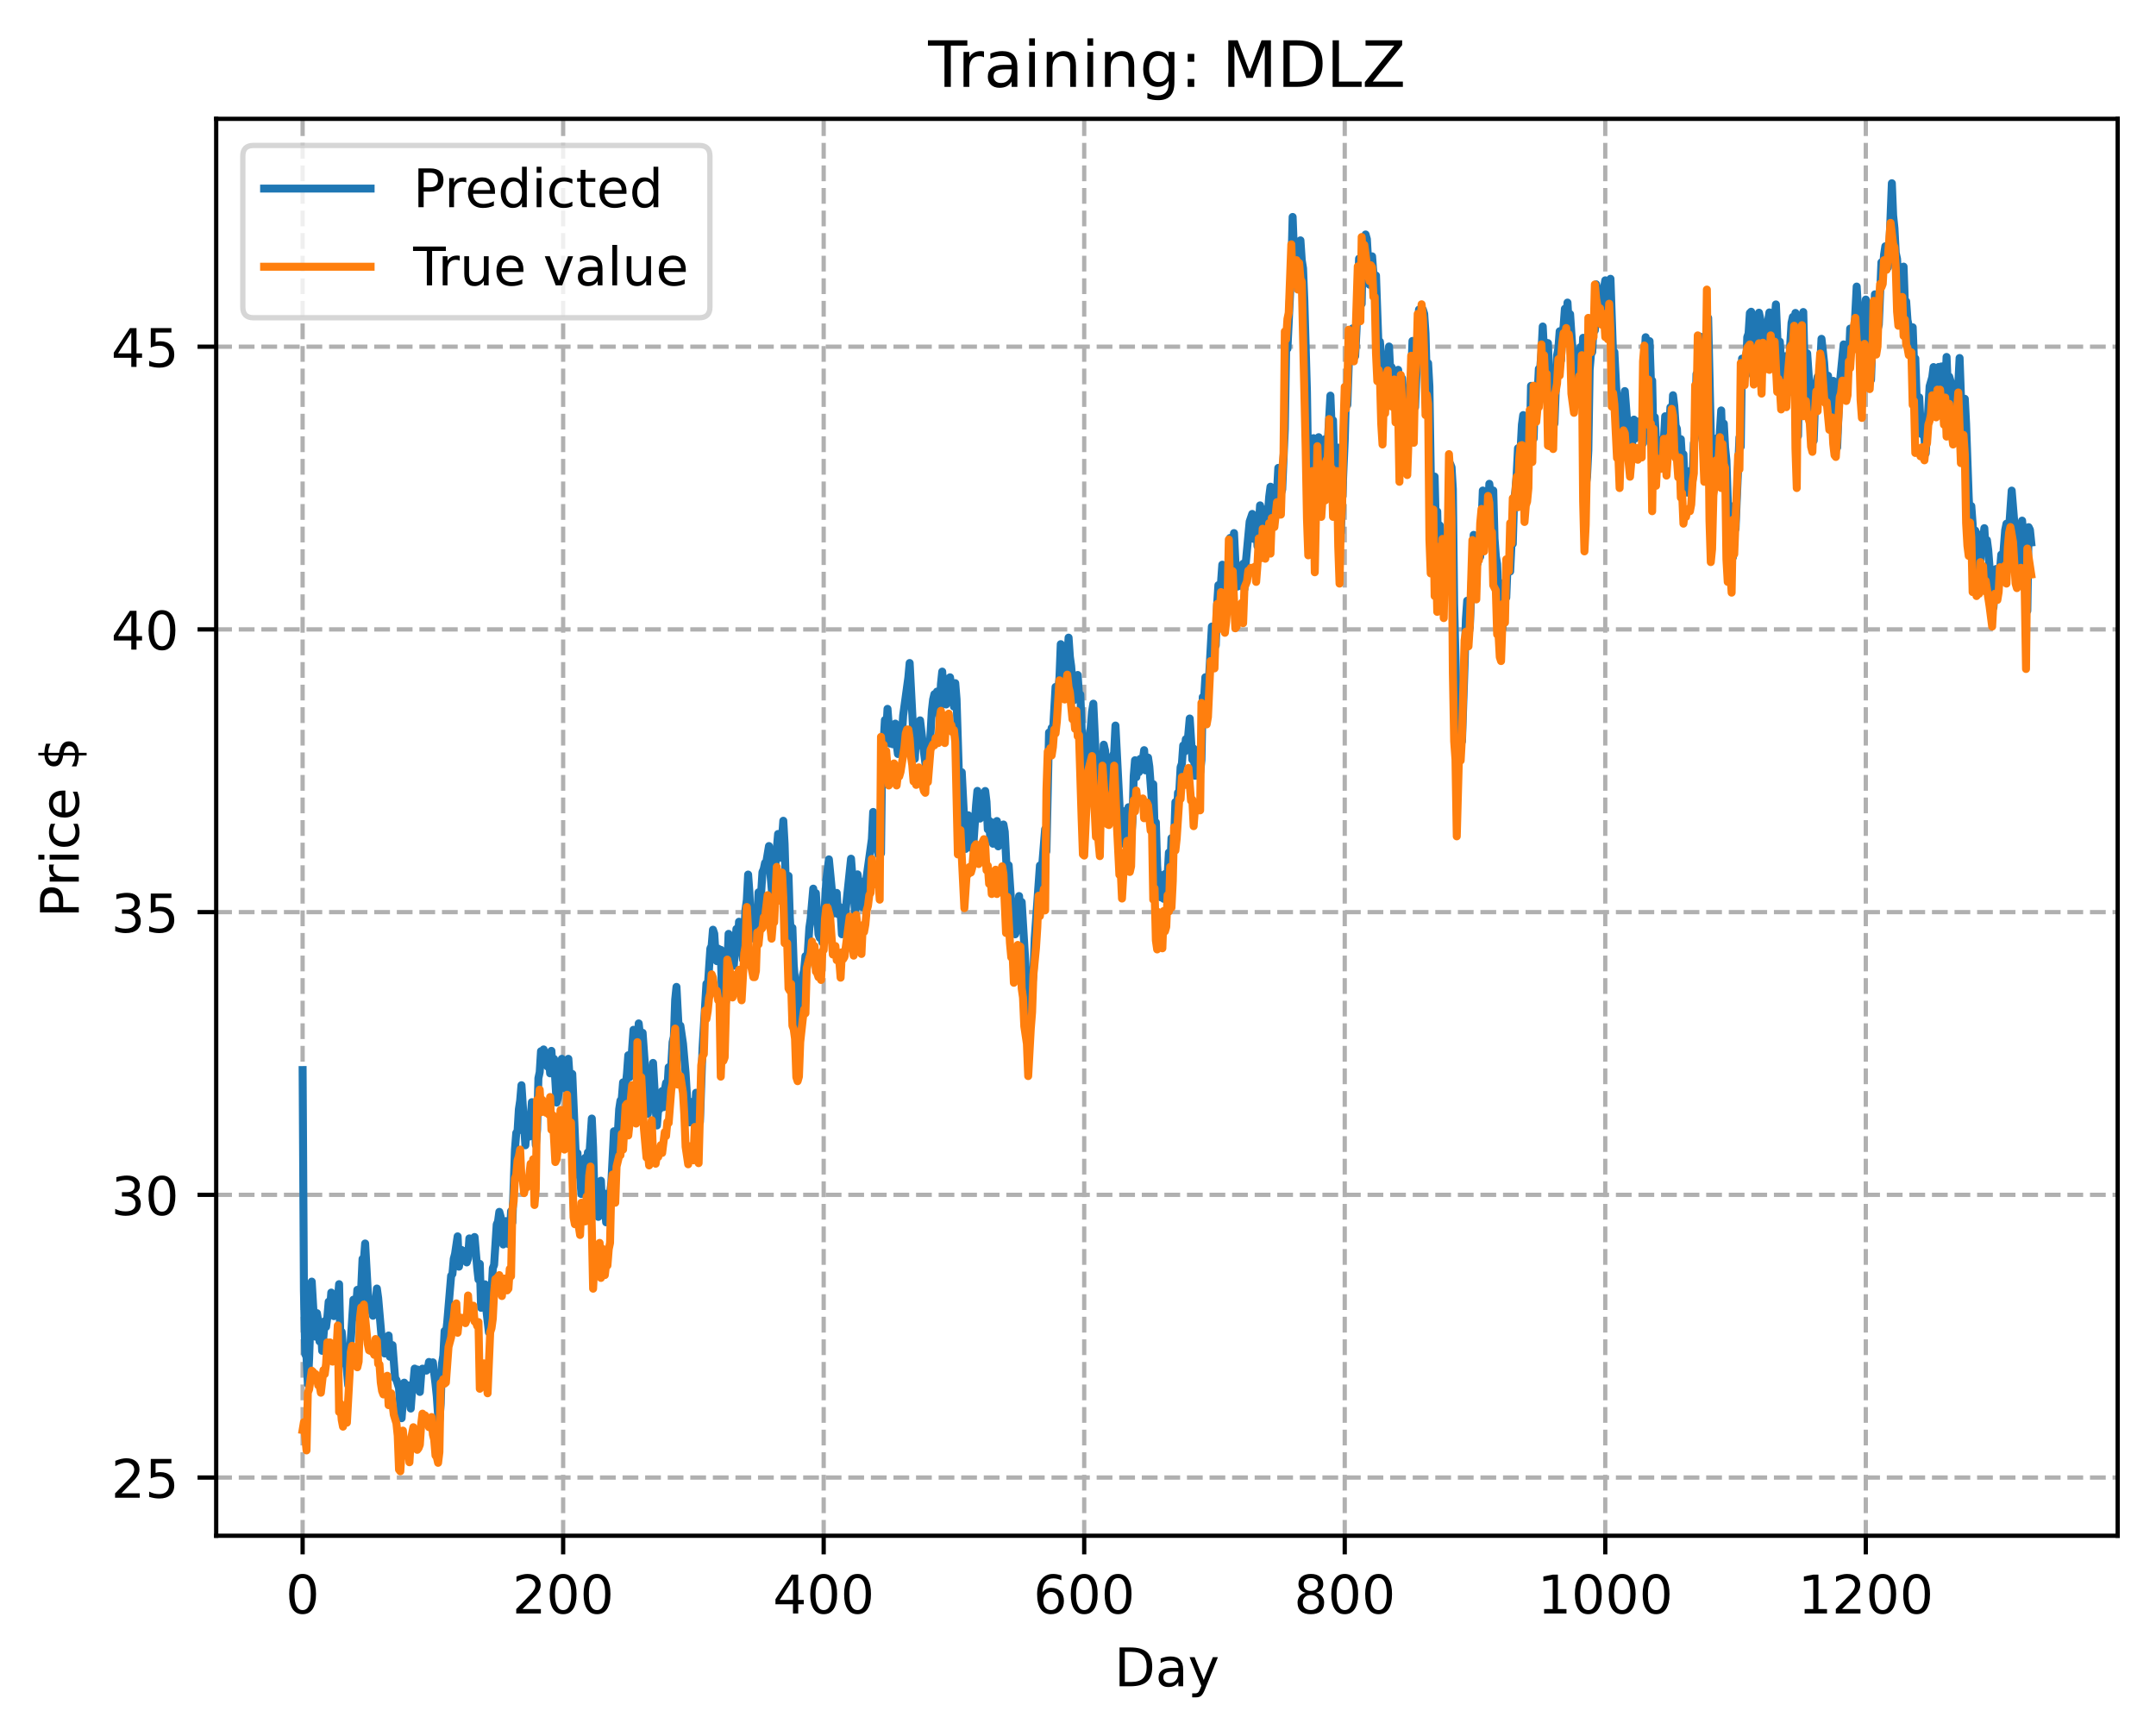 <?xml version="1.0" encoding="utf-8" standalone="no"?>
<!DOCTYPE svg PUBLIC "-//W3C//DTD SVG 1.1//EN"
  "http://www.w3.org/Graphics/SVG/1.1/DTD/svg11.dtd">
<!-- Created with matplotlib (https://matplotlib.org/) -->
<svg height="325.986pt" version="1.1" viewBox="0 0 404.923 325.986" width="404.923pt" xmlns="http://www.w3.org/2000/svg" xmlns:xlink="http://www.w3.org/1999/xlink">
 <defs>
  <style type="text/css">
*{stroke-linecap:butt;stroke-linejoin:round;}
  </style>
 </defs>
 <g id="figure_1">
  <g id="patch_1">
   <path d="M 0 325.986 
L 404.923 325.986 
L 404.923 0 
L 0 0 
z
" style="fill:#ffffff;"/>
  </g>
  <g id="axes_1">
   <g id="patch_2">
    <path d="M 40.603 288.43 
L 397.723 288.43 
L 397.723 22.318 
L 40.603 22.318 
z
" style="fill:#ffffff;"/>
   </g>
   <g id="matplotlib.axis_1">
    <g id="xtick_1">
     <g id="line2d_1">
      <path clip-path="url(#pa1424adf93)" d="M 56.836 288.43 
L 56.836 22.318 
" style="fill:none;stroke:#b0b0b0;stroke-dasharray:2.96,1.28;stroke-dashoffset:0;stroke-width:0.8;"/>
     </g>
     <g id="line2d_2">
      <defs>
       <path d="M 0 0 
L 0 3.5 
" id="mb6ab828f33" style="stroke:#000000;stroke-width:0.8;"/>
      </defs>
      <g>
       <use style="stroke:#000000;stroke-width:0.8;" x="56.836" xlink:href="#mb6ab828f33" y="288.43"/>
      </g>
     </g>
     <g id="text_1">
      <!-- 0 -->
      <defs>
       <path d="M 31.781 66.406 
Q 24.172 66.406 20.328 58.906 
Q 16.5 51.422 16.5 36.375 
Q 16.5 21.391 20.328 13.891 
Q 24.172 6.391 31.781 6.391 
Q 39.453 6.391 43.281 13.891 
Q 47.125 21.391 47.125 36.375 
Q 47.125 51.422 43.281 58.906 
Q 39.453 66.406 31.781 66.406 
z
M 31.781 74.219 
Q 44.047 74.219 50.516 64.516 
Q 56.984 54.828 56.984 36.375 
Q 56.984 17.969 50.516 8.266 
Q 44.047 -1.422 31.781 -1.422 
Q 19.531 -1.422 13.062 8.266 
Q 6.594 17.969 6.594 36.375 
Q 6.594 54.828 13.062 64.516 
Q 19.531 74.219 31.781 74.219 
z
" id="DejaVuSans-48"/>
      </defs>
      <g transform="translate(53.655 303.029)scale(0.1 -0.1)">
       <use xlink:href="#DejaVuSans-48"/>
      </g>
     </g>
    </g>
    <g id="xtick_2">
     <g id="line2d_3">
      <path clip-path="url(#pa1424adf93)" d="M 105.766 288.43 
L 105.766 22.318 
" style="fill:none;stroke:#b0b0b0;stroke-dasharray:2.96,1.28;stroke-dashoffset:0;stroke-width:0.8;"/>
     </g>
     <g id="line2d_4">
      <g>
       <use style="stroke:#000000;stroke-width:0.8;" x="105.766" xlink:href="#mb6ab828f33" y="288.43"/>
      </g>
     </g>
     <g id="text_2">
      <!-- 200 -->
      <defs>
       <path d="M 19.188 8.297 
L 53.609 8.297 
L 53.609 0 
L 7.328 0 
L 7.328 8.297 
Q 12.938 14.109 22.625 23.891 
Q 32.328 33.688 34.812 36.531 
Q 39.547 41.844 41.422 45.531 
Q 43.312 49.219 43.312 52.781 
Q 43.312 58.594 39.234 62.25 
Q 35.156 65.922 28.609 65.922 
Q 23.969 65.922 18.812 64.312 
Q 13.672 62.703 7.812 59.422 
L 7.812 69.391 
Q 13.766 71.781 18.938 73 
Q 24.125 74.219 28.422 74.219 
Q 39.75 74.219 46.484 68.547 
Q 53.219 62.891 53.219 53.422 
Q 53.219 48.922 51.531 44.891 
Q 49.859 40.875 45.406 35.406 
Q 44.188 33.984 37.641 27.219 
Q 31.109 20.453 19.188 8.297 
z
" id="DejaVuSans-50"/>
      </defs>
      <g transform="translate(96.223 303.029)scale(0.1 -0.1)">
       <use xlink:href="#DejaVuSans-50"/>
       <use x="63.623" xlink:href="#DejaVuSans-48"/>
       <use x="127.246" xlink:href="#DejaVuSans-48"/>
      </g>
     </g>
    </g>
    <g id="xtick_3">
     <g id="line2d_5">
      <path clip-path="url(#pa1424adf93)" d="M 154.697 288.43 
L 154.697 22.318 
" style="fill:none;stroke:#b0b0b0;stroke-dasharray:2.96,1.28;stroke-dashoffset:0;stroke-width:0.8;"/>
     </g>
     <g id="line2d_6">
      <g>
       <use style="stroke:#000000;stroke-width:0.8;" x="154.697" xlink:href="#mb6ab828f33" y="288.43"/>
      </g>
     </g>
     <g id="text_3">
      <!-- 400 -->
      <defs>
       <path d="M 37.797 64.312 
L 12.891 25.391 
L 37.797 25.391 
z
M 35.203 72.906 
L 47.609 72.906 
L 47.609 25.391 
L 58.016 25.391 
L 58.016 17.188 
L 47.609 17.188 
L 47.609 0 
L 37.797 0 
L 37.797 17.188 
L 4.891 17.188 
L 4.891 26.703 
z
" id="DejaVuSans-52"/>
      </defs>
      <g transform="translate(145.153 303.029)scale(0.1 -0.1)">
       <use xlink:href="#DejaVuSans-52"/>
       <use x="63.623" xlink:href="#DejaVuSans-48"/>
       <use x="127.246" xlink:href="#DejaVuSans-48"/>
      </g>
     </g>
    </g>
    <g id="xtick_4">
     <g id="line2d_7">
      <path clip-path="url(#pa1424adf93)" d="M 203.628 288.43 
L 203.628 22.318 
" style="fill:none;stroke:#b0b0b0;stroke-dasharray:2.96,1.28;stroke-dashoffset:0;stroke-width:0.8;"/>
     </g>
     <g id="line2d_8">
      <g>
       <use style="stroke:#000000;stroke-width:0.8;" x="203.628" xlink:href="#mb6ab828f33" y="288.43"/>
      </g>
     </g>
     <g id="text_4">
      <!-- 600 -->
      <defs>
       <path d="M 33.016 40.375 
Q 26.375 40.375 22.484 35.828 
Q 18.609 31.297 18.609 23.391 
Q 18.609 15.531 22.484 10.953 
Q 26.375 6.391 33.016 6.391 
Q 39.656 6.391 43.531 10.953 
Q 47.406 15.531 47.406 23.391 
Q 47.406 31.297 43.531 35.828 
Q 39.656 40.375 33.016 40.375 
z
M 52.594 71.297 
L 52.594 62.312 
Q 48.875 64.062 45.094 64.984 
Q 41.312 65.922 37.594 65.922 
Q 27.828 65.922 22.672 59.328 
Q 17.531 52.734 16.797 39.406 
Q 19.672 43.656 24.016 45.922 
Q 28.375 48.188 33.594 48.188 
Q 44.578 48.188 50.953 41.516 
Q 57.328 34.859 57.328 23.391 
Q 57.328 12.156 50.688 5.359 
Q 44.047 -1.422 33.016 -1.422 
Q 20.359 -1.422 13.672 8.266 
Q 6.984 17.969 6.984 36.375 
Q 6.984 53.656 15.188 63.938 
Q 23.391 74.219 37.203 74.219 
Q 40.922 74.219 44.703 73.484 
Q 48.484 72.75 52.594 71.297 
z
" id="DejaVuSans-54"/>
      </defs>
      <g transform="translate(194.084 303.029)scale(0.1 -0.1)">
       <use xlink:href="#DejaVuSans-54"/>
       <use x="63.623" xlink:href="#DejaVuSans-48"/>
       <use x="127.246" xlink:href="#DejaVuSans-48"/>
      </g>
     </g>
    </g>
    <g id="xtick_5">
     <g id="line2d_9">
      <path clip-path="url(#pa1424adf93)" d="M 252.558 288.43 
L 252.558 22.318 
" style="fill:none;stroke:#b0b0b0;stroke-dasharray:2.96,1.28;stroke-dashoffset:0;stroke-width:0.8;"/>
     </g>
     <g id="line2d_10">
      <g>
       <use style="stroke:#000000;stroke-width:0.8;" x="252.558" xlink:href="#mb6ab828f33" y="288.43"/>
      </g>
     </g>
     <g id="text_5">
      <!-- 800 -->
      <defs>
       <path d="M 31.781 34.625 
Q 24.75 34.625 20.719 30.859 
Q 16.703 27.094 16.703 20.516 
Q 16.703 13.922 20.719 10.156 
Q 24.75 6.391 31.781 6.391 
Q 38.812 6.391 42.859 10.172 
Q 46.922 13.969 46.922 20.516 
Q 46.922 27.094 42.891 30.859 
Q 38.875 34.625 31.781 34.625 
z
M 21.922 38.812 
Q 15.578 40.375 12.031 44.719 
Q 8.5 49.078 8.5 55.328 
Q 8.5 64.062 14.719 69.141 
Q 20.953 74.219 31.781 74.219 
Q 42.672 74.219 48.875 69.141 
Q 55.078 64.062 55.078 55.328 
Q 55.078 49.078 51.531 44.719 
Q 48 40.375 41.703 38.812 
Q 48.828 37.156 52.797 32.312 
Q 56.781 27.484 56.781 20.516 
Q 56.781 9.906 50.312 4.234 
Q 43.844 -1.422 31.781 -1.422 
Q 19.734 -1.422 13.25 4.234 
Q 6.781 9.906 6.781 20.516 
Q 6.781 27.484 10.781 32.312 
Q 14.797 37.156 21.922 38.812 
z
M 18.312 54.391 
Q 18.312 48.734 21.844 45.562 
Q 25.391 42.391 31.781 42.391 
Q 38.141 42.391 41.719 45.562 
Q 45.312 48.734 45.312 54.391 
Q 45.312 60.062 41.719 63.234 
Q 38.141 66.406 31.781 66.406 
Q 25.391 66.406 21.844 63.234 
Q 18.312 60.062 18.312 54.391 
z
" id="DejaVuSans-56"/>
      </defs>
      <g transform="translate(243.015 303.029)scale(0.1 -0.1)">
       <use xlink:href="#DejaVuSans-56"/>
       <use x="63.623" xlink:href="#DejaVuSans-48"/>
       <use x="127.246" xlink:href="#DejaVuSans-48"/>
      </g>
     </g>
    </g>
    <g id="xtick_6">
     <g id="line2d_11">
      <path clip-path="url(#pa1424adf93)" d="M 301.489 288.43 
L 301.489 22.318 
" style="fill:none;stroke:#b0b0b0;stroke-dasharray:2.96,1.28;stroke-dashoffset:0;stroke-width:0.8;"/>
     </g>
     <g id="line2d_12">
      <g>
       <use style="stroke:#000000;stroke-width:0.8;" x="301.489" xlink:href="#mb6ab828f33" y="288.43"/>
      </g>
     </g>
     <g id="text_6">
      <!-- 1000 -->
      <defs>
       <path d="M 12.406 8.297 
L 28.516 8.297 
L 28.516 63.922 
L 10.984 60.406 
L 10.984 69.391 
L 28.422 72.906 
L 38.281 72.906 
L 38.281 8.297 
L 54.391 8.297 
L 54.391 0 
L 12.406 0 
z
" id="DejaVuSans-49"/>
      </defs>
      <g transform="translate(288.764 303.029)scale(0.1 -0.1)">
       <use xlink:href="#DejaVuSans-49"/>
       <use x="63.623" xlink:href="#DejaVuSans-48"/>
       <use x="127.246" xlink:href="#DejaVuSans-48"/>
       <use x="190.869" xlink:href="#DejaVuSans-48"/>
      </g>
     </g>
    </g>
    <g id="xtick_7">
     <g id="line2d_13">
      <path clip-path="url(#pa1424adf93)" d="M 350.419 288.43 
L 350.419 22.318 
" style="fill:none;stroke:#b0b0b0;stroke-dasharray:2.96,1.28;stroke-dashoffset:0;stroke-width:0.8;"/>
     </g>
     <g id="line2d_14">
      <g>
       <use style="stroke:#000000;stroke-width:0.8;" x="350.419" xlink:href="#mb6ab828f33" y="288.43"/>
      </g>
     </g>
     <g id="text_7">
      <!-- 1200 -->
      <g transform="translate(337.694 303.029)scale(0.1 -0.1)">
       <use xlink:href="#DejaVuSans-49"/>
       <use x="63.623" xlink:href="#DejaVuSans-50"/>
       <use x="127.246" xlink:href="#DejaVuSans-48"/>
       <use x="190.869" xlink:href="#DejaVuSans-48"/>
      </g>
     </g>
    </g>
    <g id="text_8">
     <!-- Day -->
     <defs>
      <path d="M 19.672 64.797 
L 19.672 8.109 
L 31.594 8.109 
Q 46.688 8.109 53.688 14.938 
Q 60.688 21.781 60.688 36.531 
Q 60.688 51.172 53.688 57.984 
Q 46.688 64.797 31.594 64.797 
z
M 9.812 72.906 
L 30.078 72.906 
Q 51.266 72.906 61.172 64.094 
Q 71.094 55.281 71.094 36.531 
Q 71.094 17.672 61.125 8.828 
Q 51.172 0 30.078 0 
L 9.812 0 
z
" id="DejaVuSans-68"/>
      <path d="M 34.281 27.484 
Q 23.391 27.484 19.188 25 
Q 14.984 22.516 14.984 16.5 
Q 14.984 11.719 18.141 8.906 
Q 21.297 6.109 26.703 6.109 
Q 34.188 6.109 38.703 11.406 
Q 43.219 16.703 43.219 25.484 
L 43.219 27.484 
z
M 52.203 31.203 
L 52.203 0 
L 43.219 0 
L 43.219 8.297 
Q 40.141 3.328 35.547 0.953 
Q 30.953 -1.422 24.312 -1.422 
Q 15.922 -1.422 10.953 3.297 
Q 6 8.016 6 15.922 
Q 6 25.141 12.172 29.828 
Q 18.359 34.516 30.609 34.516 
L 43.219 34.516 
L 43.219 35.406 
Q 43.219 41.609 39.141 45 
Q 35.062 48.391 27.688 48.391 
Q 23 48.391 18.547 47.266 
Q 14.109 46.141 10.016 43.891 
L 10.016 52.203 
Q 14.938 54.109 19.578 55.047 
Q 24.219 56 28.609 56 
Q 40.484 56 46.344 49.844 
Q 52.203 43.703 52.203 31.203 
z
" id="DejaVuSans-97"/>
      <path d="M 32.172 -5.078 
Q 28.375 -14.844 24.75 -17.812 
Q 21.141 -20.797 15.094 -20.797 
L 7.906 -20.797 
L 7.906 -13.281 
L 13.188 -13.281 
Q 16.891 -13.281 18.938 -11.516 
Q 21 -9.766 23.484 -3.219 
L 25.094 0.875 
L 2.984 54.688 
L 12.5 54.688 
L 29.594 11.922 
L 46.688 54.688 
L 56.203 54.688 
z
" id="DejaVuSans-121"/>
     </defs>
     <g transform="translate(209.29 316.707)scale(0.1 -0.1)">
      <use xlink:href="#DejaVuSans-68"/>
      <use x="77.002" xlink:href="#DejaVuSans-97"/>
      <use x="138.281" xlink:href="#DejaVuSans-121"/>
     </g>
    </g>
   </g>
   <g id="matplotlib.axis_2">
    <g id="ytick_1">
     <g id="line2d_15">
      <path clip-path="url(#pa1424adf93)" d="M 40.603 277.502 
L 397.723 277.502 
" style="fill:none;stroke:#b0b0b0;stroke-dasharray:2.96,1.28;stroke-dashoffset:0;stroke-width:0.8;"/>
     </g>
     <g id="line2d_16">
      <defs>
       <path d="M 0 0 
L -3.5 0 
" id="mae133fc3d8" style="stroke:#000000;stroke-width:0.8;"/>
      </defs>
      <g>
       <use style="stroke:#000000;stroke-width:0.8;" x="40.603" xlink:href="#mae133fc3d8" y="277.502"/>
      </g>
     </g>
     <g id="text_9">
      <!-- 25 -->
      <defs>
       <path d="M 10.797 72.906 
L 49.516 72.906 
L 49.516 64.594 
L 19.828 64.594 
L 19.828 46.734 
Q 21.969 47.469 24.109 47.828 
Q 26.266 48.188 28.422 48.188 
Q 40.625 48.188 47.75 41.5 
Q 54.891 34.812 54.891 23.391 
Q 54.891 11.625 47.562 5.094 
Q 40.234 -1.422 26.906 -1.422 
Q 22.312 -1.422 17.547 -0.641 
Q 12.797 0.141 7.719 1.703 
L 7.719 11.625 
Q 12.109 9.234 16.797 8.062 
Q 21.484 6.891 26.703 6.891 
Q 35.156 6.891 40.078 11.328 
Q 45.016 15.766 45.016 23.391 
Q 45.016 31 40.078 35.438 
Q 35.156 39.891 26.703 39.891 
Q 22.75 39.891 18.812 39.016 
Q 14.891 38.141 10.797 36.281 
z
" id="DejaVuSans-53"/>
      </defs>
      <g transform="translate(20.878 281.301)scale(0.1 -0.1)">
       <use xlink:href="#DejaVuSans-50"/>
       <use x="63.623" xlink:href="#DejaVuSans-53"/>
      </g>
     </g>
    </g>
    <g id="ytick_2">
     <g id="line2d_17">
      <path clip-path="url(#pa1424adf93)" d="M 40.603 224.405 
L 397.723 224.405 
" style="fill:none;stroke:#b0b0b0;stroke-dasharray:2.96,1.28;stroke-dashoffset:0;stroke-width:0.8;"/>
     </g>
     <g id="line2d_18">
      <g>
       <use style="stroke:#000000;stroke-width:0.8;" x="40.603" xlink:href="#mae133fc3d8" y="224.405"/>
      </g>
     </g>
     <g id="text_10">
      <!-- 30 -->
      <defs>
       <path d="M 40.578 39.312 
Q 47.656 37.797 51.625 33 
Q 55.609 28.219 55.609 21.188 
Q 55.609 10.406 48.188 4.484 
Q 40.766 -1.422 27.094 -1.422 
Q 22.516 -1.422 17.656 -0.516 
Q 12.797 0.391 7.625 2.203 
L 7.625 11.719 
Q 11.719 9.328 16.594 8.109 
Q 21.484 6.891 26.812 6.891 
Q 36.078 6.891 40.938 10.547 
Q 45.797 14.203 45.797 21.188 
Q 45.797 27.641 41.281 31.266 
Q 36.766 34.906 28.719 34.906 
L 20.219 34.906 
L 20.219 43.016 
L 29.109 43.016 
Q 36.375 43.016 40.234 45.922 
Q 44.094 48.828 44.094 54.297 
Q 44.094 59.906 40.109 62.906 
Q 36.141 65.922 28.719 65.922 
Q 24.656 65.922 20.016 65.031 
Q 15.375 64.156 9.812 62.312 
L 9.812 71.094 
Q 15.438 72.656 20.344 73.438 
Q 25.25 74.219 29.594 74.219 
Q 40.828 74.219 47.359 69.109 
Q 53.906 64.016 53.906 55.328 
Q 53.906 49.266 50.438 45.094 
Q 46.969 40.922 40.578 39.312 
z
" id="DejaVuSans-51"/>
      </defs>
      <g transform="translate(20.878 228.204)scale(0.1 -0.1)">
       <use xlink:href="#DejaVuSans-51"/>
       <use x="63.623" xlink:href="#DejaVuSans-48"/>
      </g>
     </g>
    </g>
    <g id="ytick_3">
     <g id="line2d_19">
      <path clip-path="url(#pa1424adf93)" d="M 40.603 171.307 
L 397.723 171.307 
" style="fill:none;stroke:#b0b0b0;stroke-dasharray:2.96,1.28;stroke-dashoffset:0;stroke-width:0.8;"/>
     </g>
     <g id="line2d_20">
      <g>
       <use style="stroke:#000000;stroke-width:0.8;" x="40.603" xlink:href="#mae133fc3d8" y="171.307"/>
      </g>
     </g>
     <g id="text_11">
      <!-- 35 -->
      <g transform="translate(20.878 175.107)scale(0.1 -0.1)">
       <use xlink:href="#DejaVuSans-51"/>
       <use x="63.623" xlink:href="#DejaVuSans-53"/>
      </g>
     </g>
    </g>
    <g id="ytick_4">
     <g id="line2d_21">
      <path clip-path="url(#pa1424adf93)" d="M 40.603 118.21 
L 397.723 118.21 
" style="fill:none;stroke:#b0b0b0;stroke-dasharray:2.96,1.28;stroke-dashoffset:0;stroke-width:0.8;"/>
     </g>
     <g id="line2d_22">
      <g>
       <use style="stroke:#000000;stroke-width:0.8;" x="40.603" xlink:href="#mae133fc3d8" y="118.21"/>
      </g>
     </g>
     <g id="text_12">
      <!-- 40 -->
      <g transform="translate(20.878 122.009)scale(0.1 -0.1)">
       <use xlink:href="#DejaVuSans-52"/>
       <use x="63.623" xlink:href="#DejaVuSans-48"/>
      </g>
     </g>
    </g>
    <g id="ytick_5">
     <g id="line2d_23">
      <path clip-path="url(#pa1424adf93)" d="M 40.603 65.113 
L 397.723 65.113 
" style="fill:none;stroke:#b0b0b0;stroke-dasharray:2.96,1.28;stroke-dashoffset:0;stroke-width:0.8;"/>
     </g>
     <g id="line2d_24">
      <g>
       <use style="stroke:#000000;stroke-width:0.8;" x="40.603" xlink:href="#mae133fc3d8" y="65.113"/>
      </g>
     </g>
     <g id="text_13">
      <!-- 45 -->
      <g transform="translate(20.878 68.912)scale(0.1 -0.1)">
       <use xlink:href="#DejaVuSans-52"/>
       <use x="63.623" xlink:href="#DejaVuSans-53"/>
      </g>
     </g>
    </g>
    <g id="text_14">
     <!-- Price $ -->
     <defs>
      <path d="M 19.672 64.797 
L 19.672 37.406 
L 32.078 37.406 
Q 38.969 37.406 42.719 40.969 
Q 46.484 44.531 46.484 51.125 
Q 46.484 57.672 42.719 61.234 
Q 38.969 64.797 32.078 64.797 
z
M 9.812 72.906 
L 32.078 72.906 
Q 44.344 72.906 50.609 67.359 
Q 56.891 61.812 56.891 51.125 
Q 56.891 40.328 50.609 34.812 
Q 44.344 29.297 32.078 29.297 
L 19.672 29.297 
L 19.672 0 
L 9.812 0 
z
" id="DejaVuSans-80"/>
      <path d="M 41.109 46.297 
Q 39.594 47.172 37.812 47.578 
Q 36.031 48 33.891 48 
Q 26.266 48 22.188 43.047 
Q 18.109 38.094 18.109 28.812 
L 18.109 0 
L 9.078 0 
L 9.078 54.688 
L 18.109 54.688 
L 18.109 46.188 
Q 20.953 51.172 25.484 53.578 
Q 30.031 56 36.531 56 
Q 37.453 56 38.578 55.875 
Q 39.703 55.766 41.062 55.516 
z
" id="DejaVuSans-114"/>
      <path d="M 9.422 54.688 
L 18.406 54.688 
L 18.406 0 
L 9.422 0 
z
M 9.422 75.984 
L 18.406 75.984 
L 18.406 64.594 
L 9.422 64.594 
z
" id="DejaVuSans-105"/>
      <path d="M 48.781 52.594 
L 48.781 44.188 
Q 44.969 46.297 41.141 47.344 
Q 37.312 48.391 33.406 48.391 
Q 24.656 48.391 19.812 42.844 
Q 14.984 37.312 14.984 27.297 
Q 14.984 17.281 19.812 11.734 
Q 24.656 6.203 33.406 6.203 
Q 37.312 6.203 41.141 7.25 
Q 44.969 8.297 48.781 10.406 
L 48.781 2.094 
Q 45.016 0.344 40.984 -0.531 
Q 36.969 -1.422 32.422 -1.422 
Q 20.062 -1.422 12.781 6.344 
Q 5.516 14.109 5.516 27.297 
Q 5.516 40.672 12.859 48.328 
Q 20.219 56 33.016 56 
Q 37.156 56 41.109 55.141 
Q 45.062 54.297 48.781 52.594 
z
" id="DejaVuSans-99"/>
      <path d="M 56.203 29.594 
L 56.203 25.203 
L 14.891 25.203 
Q 15.484 15.922 20.484 11.062 
Q 25.484 6.203 34.422 6.203 
Q 39.594 6.203 44.453 7.469 
Q 49.312 8.734 54.109 11.281 
L 54.109 2.781 
Q 49.266 0.734 44.188 -0.344 
Q 39.109 -1.422 33.891 -1.422 
Q 20.797 -1.422 13.156 6.188 
Q 5.516 13.812 5.516 26.812 
Q 5.516 40.234 12.766 48.109 
Q 20.016 56 32.328 56 
Q 43.359 56 49.781 48.891 
Q 56.203 41.797 56.203 29.594 
z
M 47.219 32.234 
Q 47.125 39.594 43.094 43.984 
Q 39.062 48.391 32.422 48.391 
Q 24.906 48.391 20.391 44.141 
Q 15.875 39.891 15.188 32.172 
z
" id="DejaVuSans-101"/>
      <path id="DejaVuSans-32"/>
      <path d="M 33.797 -14.703 
L 28.906 -14.703 
L 28.859 0 
Q 23.734 0.094 18.609 1.188 
Q 13.484 2.297 8.297 4.5 
L 8.297 13.281 
Q 13.281 10.156 18.375 8.562 
Q 23.484 6.984 28.906 6.938 
L 28.906 29.203 
Q 18.109 30.953 13.203 35.156 
Q 8.297 39.359 8.297 46.688 
Q 8.297 54.641 13.625 59.219 
Q 18.953 63.812 28.906 64.5 
L 28.906 75.984 
L 33.797 75.984 
L 33.797 64.656 
Q 38.328 64.453 42.578 63.688 
Q 46.828 62.938 50.875 61.625 
L 50.875 53.078 
Q 46.828 55.125 42.547 56.25 
Q 38.281 57.375 33.797 57.562 
L 33.797 36.719 
Q 44.875 35.016 50.094 30.609 
Q 55.328 26.219 55.328 18.609 
Q 55.328 10.359 49.781 5.594 
Q 44.234 0.828 33.797 0.094 
z
M 28.906 37.594 
L 28.906 57.625 
Q 23.25 56.984 20.266 54.391 
Q 17.281 51.812 17.281 47.516 
Q 17.281 43.312 20.031 40.969 
Q 22.797 38.625 28.906 37.594 
z
M 33.797 28.219 
L 33.797 7.078 
Q 39.984 7.906 43.141 10.594 
Q 46.297 13.281 46.297 17.672 
Q 46.297 21.969 43.281 24.5 
Q 40.281 27.047 33.797 28.219 
z
" id="DejaVuSans-36"/>
     </defs>
     <g transform="translate(14.798 172.342)rotate(-90)scale(0.1 -0.1)">
      <use xlink:href="#DejaVuSans-80"/>
      <use x="58.553" xlink:href="#DejaVuSans-114"/>
      <use x="99.666" xlink:href="#DejaVuSans-105"/>
      <use x="127.449" xlink:href="#DejaVuSans-99"/>
      <use x="182.43" xlink:href="#DejaVuSans-101"/>
      <use x="243.953" xlink:href="#DejaVuSans-32"/>
      <use x="275.74" xlink:href="#DejaVuSans-36"/>
     </g>
    </g>
   </g>
   <g id="line2d_25">
    <path clip-path="url(#pa1424adf93)" d="M 56.836 200.971 
L 57.081 242.289 
L 57.325 254.308 
L 57.57 254.839 
L 57.814 259.936 
L 58.059 255.094 
L 58.548 240.703 
L 59.038 249.144 
L 59.282 251.048 
L 59.527 246.628 
L 59.772 248.179 
L 60.016 251.935 
L 60.261 249.254 
L 60.506 253.705 
L 60.995 248.12 
L 61.24 249.205 
L 61.484 247.344 
L 61.729 244.471 
L 61.974 246.163 
L 62.218 242.763 
L 62.708 247.188 
L 62.952 245.282 
L 63.197 244.366 
L 63.441 244.268 
L 63.686 241.182 
L 63.931 251.614 
L 64.175 250.148 
L 64.665 256.107 
L 64.909 254.708 
L 65.399 260.164 
L 65.888 251.625 
L 66.377 244.096 
L 66.867 246.103 
L 67.111 242.248 
L 67.356 247.494 
L 67.601 247.085 
L 68.09 236.439 
L 68.335 236.692 
L 68.579 233.545 
L 69.069 242.433 
L 69.313 244.792 
L 69.558 245.272 
L 70.047 247.118 
L 70.292 244.453 
L 70.536 245.444 
L 70.781 242.001 
L 71.026 243.78 
L 71.76 252.205 
L 72.004 252.419 
L 72.249 254.206 
L 72.494 252.807 
L 72.738 252.372 
L 72.983 250.829 
L 73.228 254.814 
L 73.472 252.974 
L 73.717 252.631 
L 74.206 258.856 
L 74.451 259.164 
L 74.94 260.688 
L 75.185 264.452 
L 75.429 266.361 
L 75.919 259.68 
L 76.408 263.232 
L 76.653 260.178 
L 77.142 264.548 
L 77.387 261.195 
L 77.631 259.714 
L 77.876 257.04 
L 78.121 260.273 
L 78.365 257.213 
L 78.61 260.937 
L 78.855 261.428 
L 79.099 258.178 
L 79.344 257.054 
L 79.589 257.418 
L 79.833 257.049 
L 80.078 257.422 
L 80.323 257.191 
L 80.567 255.793 
L 81.056 256.027 
L 81.301 255.866 
L 81.79 259.906 
L 82.035 262.262 
L 82.28 265.846 
L 82.524 266.91 
L 82.769 263.647 
L 83.014 256.04 
L 83.258 254.624 
L 83.503 249.969 
L 83.748 250.561 
L 83.992 248.37 
L 84.726 239.613 
L 84.971 239.267 
L 85.216 236.434 
L 85.46 235.512 
L 85.95 232.206 
L 86.194 237.898 
L 86.684 234.752 
L 86.928 236.425 
L 87.417 234.947 
L 87.662 237.098 
L 87.907 236.37 
L 88.151 232.588 
L 88.396 235.295 
L 88.885 232.946 
L 89.13 232.325 
L 89.619 238.066 
L 89.864 240.317 
L 90.109 237.369 
L 90.353 245.626 
L 90.598 244.663 
L 91.087 241.209 
L 91.332 245.931 
L 91.821 250.237 
L 92.066 247.379 
L 92.555 238.191 
L 92.8 237.56 
L 93.289 229.953 
L 93.534 229.417 
L 93.778 227.603 
L 94.023 228.485 
L 94.268 230.601 
L 94.512 233.733 
L 95.002 229.342 
L 95.246 231.076 
L 95.491 233.656 
L 95.736 232.597 
L 95.98 227.479 
L 96.225 229.585 
L 96.714 215.906 
L 96.959 212.78 
L 97.204 212.421 
L 97.448 208.346 
L 97.693 206.708 
L 97.938 203.818 
L 98.672 215.1 
L 98.916 212.083 
L 99.405 213.465 
L 99.895 206.999 
L 100.139 211.282 
L 100.384 209.577 
L 100.629 215.06 
L 100.873 212.161 
L 101.118 202.499 
L 101.363 201.366 
L 101.607 197.428 
L 101.852 199.126 
L 102.097 197.098 
L 102.341 199.105 
L 102.586 197.728 
L 102.831 200.319 
L 103.075 198.623 
L 103.32 201.589 
L 103.565 197.371 
L 103.809 201.346 
L 104.054 198.872 
L 104.543 207.08 
L 104.788 206.164 
L 105.032 204.462 
L 105.522 198.861 
L 105.766 201.28 
L 106.011 200.177 
L 106.256 204.505 
L 106.5 202.91 
L 106.745 198.86 
L 107.234 205.989 
L 107.479 201.697 
L 108.213 218.806 
L 108.458 216.572 
L 108.702 220.748 
L 108.947 220.896 
L 109.192 224.255 
L 109.436 218.814 
L 109.681 220.01 
L 109.926 217.44 
L 110.17 219.241 
L 110.415 216.431 
L 110.66 217.457 
L 111.149 210.076 
L 111.393 215.51 
L 111.638 224.429 
L 111.883 222.643 
L 112.372 228.545 
L 112.861 221.757 
L 113.106 227.327 
L 113.351 224.065 
L 113.84 229.571 
L 114.085 226.838 
L 114.329 228.072 
L 114.574 224.108 
L 114.819 222.131 
L 115.308 212.465 
L 115.797 217.193 
L 116.287 208.338 
L 116.531 206.709 
L 116.776 206.367 
L 117.02 203.281 
L 117.265 206.493 
L 117.754 201.591 
L 117.999 198.187 
L 118.244 202.312 
L 118.488 200.221 
L 118.978 193.411 
L 119.222 197.08 
L 119.467 195.612 
L 119.712 199.794 
L 119.956 192.21 
L 120.446 196.807 
L 120.69 193.972 
L 121.18 200.8 
L 121.669 209.206 
L 121.914 206.259 
L 122.158 207.453 
L 122.648 199.629 
L 123.137 208.236 
L 123.381 211.378 
L 123.626 208.198 
L 123.871 208.33 
L 124.115 207.133 
L 124.36 204.919 
L 124.605 207.942 
L 124.849 204.761 
L 125.094 203.388 
L 125.339 204.525 
L 125.583 200.443 
L 125.828 202.845 
L 126.073 200.094 
L 126.317 195.73 
L 126.562 194.693 
L 126.807 187.753 
L 127.051 185.352 
L 127.541 194.706 
L 127.785 192.63 
L 128.275 196.003 
L 128.764 201.567 
L 129.253 209.612 
L 129.498 210.796 
L 129.742 206.955 
L 130.232 210.356 
L 130.476 211.156 
L 130.721 205.236 
L 131.21 208.844 
L 131.455 210.707 
L 131.944 196.833 
L 132.678 184.764 
L 132.923 185.472 
L 133.412 178.139 
L 133.657 177.634 
L 133.902 174.613 
L 134.146 175.349 
L 134.391 179.226 
L 134.636 180.515 
L 134.88 178.167 
L 135.125 179.731 
L 135.369 178.387 
L 135.614 187.607 
L 135.859 187.326 
L 136.103 189.451 
L 136.348 188.083 
L 136.837 175.393 
L 137.082 176.477 
L 137.327 176.918 
L 137.816 181.385 
L 138.305 174.47 
L 138.55 177.891 
L 138.795 173.114 
L 139.039 173.228 
L 139.284 177.852 
L 139.529 180.198 
L 140.018 170.816 
L 140.263 169.032 
L 140.507 164.254 
L 140.752 167.616 
L 140.996 173.348 
L 141.241 170.88 
L 141.73 176.378 
L 142.22 172.487 
L 142.464 167.586 
L 142.709 171.62 
L 143.198 163.792 
L 143.443 163.214 
L 143.688 162.059 
L 143.932 161.852 
L 144.422 158.9 
L 144.666 163.828 
L 145.156 169.407 
L 145.645 162.204 
L 146.134 156.63 
L 146.379 160.893 
L 146.624 161.103 
L 147.113 154.15 
L 147.357 158.515 
L 147.602 166.76 
L 148.091 164.5 
L 148.336 172.285 
L 148.581 176.261 
L 148.825 174.261 
L 149.07 181.274 
L 149.315 184.269 
L 149.804 192.26 
L 150.049 194.275 
L 150.293 192.643 
L 150.538 185.996 
L 150.783 183.206 
L 151.027 182.208 
L 151.272 179.566 
L 151.517 181.971 
L 152.006 174.248 
L 152.251 172.531 
L 152.74 166.899 
L 152.984 169.435 
L 153.229 167.737 
L 153.718 175.48 
L 153.963 176.144 
L 154.208 174.551 
L 154.452 176.996 
L 154.697 174.073 
L 155.186 165.363 
L 155.676 161.4 
L 156.654 171.551 
L 156.899 170.016 
L 157.144 167.697 
L 157.388 171.687 
L 157.633 170.291 
L 157.878 171.385 
L 158.122 175.47 
L 158.367 171.987 
L 158.612 172.978 
L 159.835 161.274 
L 160.324 167.741 
L 160.569 171.133 
L 161.058 164.216 
L 161.303 166.118 
L 161.547 170.24 
L 161.792 167.94 
L 162.037 170.407 
L 162.281 165.512 
L 162.526 168.503 
L 162.771 164.643 
L 163.749 157.581 
L 163.994 152.494 
L 164.239 157.687 
L 164.483 156.148 
L 164.972 160.489 
L 165.217 157.893 
L 165.462 160.28 
L 165.706 140.205 
L 165.951 139.446 
L 166.196 135.227 
L 166.44 137.559 
L 166.685 133.133 
L 167.174 139.655 
L 167.419 136.687 
L 167.664 139.779 
L 167.908 138.353 
L 168.153 135.901 
L 168.398 139.715 
L 168.642 141.611 
L 168.887 138.742 
L 169.132 140.908 
L 169.376 138.363 
L 169.621 134.381 
L 170.6 127.223 
L 170.844 124.521 
L 171.578 138.698 
L 171.823 142.519 
L 172.067 137.499 
L 172.312 140.058 
L 172.557 138.305 
L 172.801 135.292 
L 173.291 139.425 
L 173.78 143.208 
L 174.025 144.681 
L 174.269 139.931 
L 174.514 142.139 
L 175.003 133.539 
L 175.248 131.37 
L 175.493 130.369 
L 175.737 133.343 
L 175.982 129.887 
L 176.227 131.443 
L 176.471 134.62 
L 176.716 128.499 
L 176.96 126.137 
L 177.205 130.451 
L 177.45 128.535 
L 177.694 132.307 
L 177.939 127.491 
L 178.184 131.072 
L 178.428 127.205 
L 178.673 129.079 
L 178.918 129.086 
L 179.162 132.718 
L 179.407 128.303 
L 179.652 131.305 
L 180.141 146.927 
L 180.386 146.547 
L 180.63 145.035 
L 181.364 159.435 
L 181.854 153.114 
L 182.098 156.783 
L 182.343 157.406 
L 182.588 159.37 
L 182.832 158.323 
L 183.321 151.176 
L 183.566 148.538 
L 183.811 149.997 
L 184.055 153.739 
L 184.3 149.919 
L 184.545 151.712 
L 185.034 148.558 
L 185.279 150.6 
L 185.523 155.774 
L 185.768 154.127 
L 186.013 157.897 
L 186.257 154.447 
L 186.502 158.468 
L 187.236 154.201 
L 187.481 158.956 
L 187.725 157.769 
L 187.97 155.617 
L 188.215 158.322 
L 188.459 154.848 
L 188.704 156.21 
L 189.193 165.741 
L 189.438 162.499 
L 189.927 169.668 
L 190.172 172.608 
L 190.416 170.516 
L 190.661 175.477 
L 190.906 174.804 
L 191.395 168.289 
L 191.64 172.186 
L 191.884 169.411 
L 193.352 193.567 
L 193.597 187.013 
L 193.842 185.336 
L 194.086 182.838 
L 194.331 176.234 
L 195.309 162.547 
L 195.554 164.765 
L 196.288 155.73 
L 196.533 159.887 
L 197.022 137.568 
L 197.267 139.112 
L 197.511 136.718 
L 197.756 137.44 
L 198.245 129.016 
L 198.49 131.217 
L 198.735 129.819 
L 198.979 127.243 
L 199.224 120.98 
L 199.469 125.722 
L 199.713 122.067 
L 199.958 123.414 
L 200.203 126.331 
L 200.447 123.815 
L 200.692 119.754 
L 200.936 123.33 
L 201.181 125.12 
L 201.67 131.523 
L 201.915 127.556 
L 202.16 129.612 
L 202.404 126.766 
L 202.649 130.569 
L 202.894 130.433 
L 203.628 148.701 
L 203.872 151.584 
L 204.117 150.007 
L 204.606 138.214 
L 204.851 136.678 
L 205.096 133.667 
L 205.34 132.159 
L 206.074 148.027 
L 206.319 145.27 
L 206.808 153.375 
L 207.297 139.861 
L 207.542 140.926 
L 208.276 149.709 
L 208.521 150.988 
L 209.01 141.979 
L 209.255 141.353 
L 209.499 136.267 
L 210.478 155.613 
L 210.723 154.046 
L 210.967 158.458 
L 211.212 156.566 
L 211.457 152.264 
L 211.701 154.11 
L 211.946 151.603 
L 212.435 157.553 
L 212.68 154.311 
L 212.924 145.736 
L 213.169 142.782 
L 213.414 145.962 
L 213.658 143.095 
L 213.903 145.033 
L 214.148 142.532 
L 214.392 144.549 
L 214.882 140.887 
L 215.126 144.683 
L 215.616 142.284 
L 215.86 143.982 
L 216.35 150.535 
L 216.594 147.276 
L 216.839 155.352 
L 217.084 154.449 
L 217.328 162.563 
L 217.573 166.544 
L 217.818 164.263 
L 218.062 168.551 
L 218.307 165.11 
L 218.551 168.807 
L 218.796 164.149 
L 219.041 166.812 
L 219.285 164.657 
L 219.53 160.122 
L 219.775 163.434 
L 220.019 157.41 
L 220.264 161.02 
L 220.509 157.638 
L 220.753 150.637 
L 220.998 153.998 
L 221.243 148.882 
L 221.487 148.608 
L 221.732 144.078 
L 221.977 143.411 
L 222.221 140.003 
L 222.466 141.178 
L 222.711 138.835 
L 222.955 140.402 
L 223.445 134.944 
L 223.934 142.671 
L 224.179 140.598 
L 224.423 145.702 
L 224.668 142.437 
L 224.912 145.704 
L 225.157 143.41 
L 225.402 145.065 
L 225.646 142.758 
L 225.891 130.913 
L 226.136 131.221 
L 226.38 127.194 
L 226.625 128.412 
L 226.87 130.936 
L 227.604 117.677 
L 227.848 119.041 
L 228.093 121.676 
L 228.338 121.206 
L 228.582 113.686 
L 228.827 109.896 
L 229.072 112.909 
L 229.561 106.056 
L 230.05 111.996 
L 230.295 114.841 
L 231.029 101.038 
L 231.273 104.456 
L 231.518 102.747 
L 231.763 100.12 
L 232.252 110.204 
L 232.497 110.131 
L 232.986 106.502 
L 233.231 108.837 
L 233.475 105.871 
L 233.72 110.627 
L 233.965 105.78 
L 234.699 97.962 
L 235.188 96.52 
L 235.433 101.201 
L 235.922 97.135 
L 236.167 102.572 
L 236.656 94.915 
L 236.9 97.341 
L 237.145 101.606 
L 237.39 95.679 
L 237.879 99.804 
L 238.368 93.308 
L 238.613 91.41 
L 238.858 96.159 
L 239.102 91.809 
L 239.592 96.942 
L 240.081 87.875 
L 240.57 92.701 
L 240.815 91.939 
L 241.304 80.595 
L 241.549 65.581 
L 241.794 65.5 
L 242.527 50.363 
L 242.772 40.747 
L 243.017 47.196 
L 243.261 45.921 
L 243.506 50.33 
L 243.751 46.648 
L 243.995 50.052 
L 244.24 45.144 
L 244.485 48.855 
L 244.729 50.392 
L 244.974 56.44 
L 245.463 73.574 
L 245.708 89.649 
L 245.953 93.989 
L 246.687 82.294 
L 246.931 87.258 
L 247.176 96.623 
L 247.665 82.109 
L 247.91 86.74 
L 248.155 82.913 
L 248.399 88.71 
L 248.888 82.474 
L 249.133 87.346 
L 249.867 74.304 
L 250.112 80.558 
L 250.356 78.926 
L 250.601 87.394 
L 250.846 85.757 
L 251.09 90.458 
L 251.335 84.073 
L 251.824 100.04 
L 252.314 88.246 
L 252.558 82.686 
L 252.803 73.97 
L 253.048 76.044 
L 253.537 62.031 
L 253.782 64.509 
L 254.026 61.679 
L 254.271 63.759 
L 254.515 66.9 
L 254.76 62.267 
L 255.249 48.572 
L 255.739 57.07 
L 255.983 45.765 
L 256.228 48.141 
L 256.473 44.039 
L 256.717 44.906 
L 257.207 53.47 
L 257.451 53.264 
L 257.696 48.142 
L 258.185 54.523 
L 258.43 51.743 
L 258.919 65.551 
L 259.164 64.167 
L 259.409 66.859 
L 259.898 77.609 
L 260.143 72.307 
L 260.387 74.411 
L 260.876 65.079 
L 261.121 70.181 
L 261.366 68.955 
L 261.61 72.258 
L 261.855 74.033 
L 262.1 69.915 
L 262.344 74.491 
L 262.589 69.458 
L 262.834 72.223 
L 263.078 80.089 
L 263.323 71.023 
L 263.568 74.324 
L 263.812 75.726 
L 264.057 78.507 
L 264.302 73.371 
L 264.546 81.247 
L 264.791 77.186 
L 265.28 64.033 
L 265.525 68.169 
L 265.77 76.475 
L 266.503 58.143 
L 266.993 63.174 
L 267.237 58.156 
L 267.482 58.961 
L 267.727 62.627 
L 267.971 71.368 
L 268.216 68.203 
L 268.461 72.597 
L 268.705 88.418 
L 268.95 96.285 
L 269.195 93.656 
L 269.439 89.509 
L 269.684 99.405 
L 269.929 96.055 
L 270.173 105.699 
L 270.418 98.678 
L 270.907 108.825 
L 271.152 100.288 
L 271.397 106.063 
L 271.641 100.384 
L 271.886 102.135 
L 272.375 87.137 
L 272.62 87.767 
L 272.864 91.865 
L 273.109 113.42 
L 273.843 142.905 
L 274.088 141.968 
L 274.332 135.075 
L 274.577 139.227 
L 275.066 124.909 
L 275.311 116.302 
L 275.556 112.822 
L 276.045 117.802 
L 276.779 100.457 
L 277.024 104.228 
L 277.268 104.434 
L 277.513 105.803 
L 277.758 101.195 
L 278.002 104.566 
L 278.491 92.128 
L 278.981 99.497 
L 279.225 94.253 
L 279.47 97.177 
L 279.715 90.863 
L 279.959 93.034 
L 280.204 96.369 
L 280.449 92.122 
L 280.693 101.16 
L 280.938 104.452 
L 281.183 105.938 
L 281.427 112.428 
L 281.672 109.97 
L 282.161 118.144 
L 282.406 114.617 
L 282.651 109.323 
L 282.895 112.234 
L 283.14 106.081 
L 283.385 106.045 
L 283.629 107.329 
L 283.874 102.15 
L 284.118 102.147 
L 284.363 93.935 
L 284.608 92.206 
L 284.852 89.06 
L 285.097 84.188 
L 285.342 88.991 
L 285.831 79.77 
L 286.076 77.957 
L 286.32 81.691 
L 286.565 88.972 
L 286.81 87.174 
L 287.054 86.31 
L 287.299 84.526 
L 287.544 72.469 
L 288.033 82.389 
L 288.278 74.611 
L 288.522 76.395 
L 288.767 74.38 
L 289.012 69.271 
L 289.256 69.215 
L 289.501 66.182 
L 289.746 61.321 
L 289.99 66.181 
L 290.235 64.264 
L 290.479 67.895 
L 290.724 64.44 
L 291.213 78.28 
L 291.703 76.075 
L 291.947 79.547 
L 292.437 66.715 
L 292.681 65.416 
L 292.926 62.211 
L 293.171 67.679 
L 293.415 62.706 
L 293.66 61.283 
L 293.905 57.981 
L 294.149 60.965 
L 294.394 56.829 
L 294.639 61.138 
L 294.883 58.995 
L 295.862 73.624 
L 296.106 69.481 
L 296.351 73.289 
L 296.596 67.463 
L 296.84 65.187 
L 297.085 68.883 
L 297.33 63.445 
L 297.819 91.208 
L 298.064 89.552 
L 298.308 84.59 
L 298.553 69.453 
L 298.798 66.572 
L 299.042 66.1 
L 299.287 61.21 
L 299.532 62.06 
L 299.776 53.401 
L 300.021 54.836 
L 300.266 55.554 
L 300.51 58.228 
L 300.755 54.473 
L 301 57.722 
L 301.244 54.14 
L 301.489 52.648 
L 301.734 57.053 
L 301.978 57.255 
L 302.223 59.98 
L 302.467 52.361 
L 302.957 66.751 
L 303.201 66.116 
L 303.935 80.327 
L 304.18 76.779 
L 304.425 83.351 
L 304.914 74.969 
L 305.159 73.448 
L 305.648 79.784 
L 305.893 79.901 
L 306.382 85.363 
L 306.871 78.808 
L 307.116 82.368 
L 307.361 80.092 
L 307.605 79.162 
L 307.85 81.808 
L 308.094 79.317 
L 308.339 81.909 
L 308.584 83.26 
L 308.828 68.29 
L 309.073 63.334 
L 309.318 70.204 
L 309.562 64.79 
L 309.807 64.067 
L 310.052 71.397 
L 310.296 71.476 
L 310.541 82.834 
L 310.786 78.35 
L 311.275 87.539 
L 311.52 82.637 
L 311.764 86.098 
L 312.009 86.389 
L 312.254 85.043 
L 312.498 82.564 
L 312.743 78.177 
L 312.988 80.838 
L 313.232 85.244 
L 313.722 76.507 
L 313.966 80.116 
L 314.211 74.231 
L 314.455 76.272 
L 314.7 79.933 
L 314.945 80.519 
L 315.189 84.891 
L 315.434 87.19 
L 315.679 82.484 
L 315.923 86.612 
L 316.168 85.306 
L 316.413 91.656 
L 316.657 90.973 
L 316.902 92.521 
L 317.147 88.502 
L 317.391 88.521 
L 317.636 91.663 
L 317.881 89.981 
L 318.125 83.248 
L 318.37 82.05 
L 318.615 70.253 
L 318.859 72.819 
L 319.104 63.546 
L 319.349 63.234 
L 320.327 82.766 
L 320.572 73.855 
L 320.816 59.714 
L 321.55 92.139 
L 321.795 92.26 
L 322.284 84.793 
L 322.529 82.276 
L 322.774 85.031 
L 323.263 77.083 
L 323.508 84.238 
L 323.752 79.551 
L 323.997 84.019 
L 324.242 86.444 
L 324.731 100.757 
L 324.976 96.417 
L 325.465 104.656 
L 325.71 94.992 
L 325.954 99.365 
L 326.688 82.164 
L 326.933 83.903 
L 327.177 67.355 
L 327.422 69.742 
L 327.667 68.414 
L 327.911 70.435 
L 328.156 63.316 
L 328.401 62.638 
L 328.645 58.794 
L 328.89 58.545 
L 329.135 62.759 
L 329.379 60.57 
L 329.624 65.939 
L 329.869 63.233 
L 330.113 65.068 
L 330.358 58.728 
L 330.603 59.898 
L 331.092 68.854 
L 331.337 63.828 
L 331.581 64.217 
L 331.826 66.356 
L 332.07 60.286 
L 332.315 58.676 
L 332.56 64.014 
L 332.804 59.608 
L 333.049 63.101 
L 333.538 57.176 
L 334.028 68.539 
L 334.272 64.167 
L 334.762 72.433 
L 335.006 70.401 
L 335.251 66.904 
L 335.74 73.888 
L 336.23 64.65 
L 336.474 60.627 
L 336.719 59.515 
L 336.964 62.138 
L 337.208 58.772 
L 337.698 81.868 
L 337.942 67.079 
L 338.187 68.542 
L 338.431 64.781 
L 338.676 58.601 
L 338.921 68.967 
L 339.41 66.364 
L 340.389 80.586 
L 340.633 82.768 
L 340.878 75.759 
L 341.123 72.388 
L 341.367 70.77 
L 341.612 73.601 
L 342.101 63.635 
L 342.591 68.073 
L 343.08 75.253 
L 343.325 70.559 
L 343.814 76.117 
L 344.303 71.534 
L 345.037 84.059 
L 345.526 72.188 
L 346.26 64.681 
L 346.505 69.949 
L 346.75 67.257 
L 346.994 70.899 
L 347.239 67.968 
L 347.484 61.714 
L 347.728 65.649 
L 347.973 62.802 
L 348.218 63.378 
L 348.707 53.819 
L 349.196 61.797 
L 349.441 59.761 
L 349.93 71.357 
L 350.175 59.854 
L 350.419 56.258 
L 351.153 69.329 
L 351.398 71.35 
L 351.643 64.571 
L 351.887 62.582 
L 352.132 55.274 
L 352.377 57.711 
L 352.621 61.925 
L 352.866 60.992 
L 353.355 49.267 
L 353.6 51.182 
L 353.845 47.86 
L 354.089 46.254 
L 354.334 46.734 
L 354.579 50.21 
L 354.823 47.022 
L 355.313 34.414 
L 355.557 40.477 
L 355.802 42.862 
L 356.046 47.5 
L 356.291 48.63 
L 356.78 57.241 
L 357.025 54.817 
L 357.27 51.034 
L 357.514 50.075 
L 357.759 56.938 
L 358.004 56.606 
L 358.248 60.102 
L 358.493 61.27 
L 358.738 66.496 
L 358.982 63.23 
L 359.227 61.47 
L 359.472 67.969 
L 359.716 67.324 
L 359.961 74.514 
L 360.206 74.718 
L 360.45 74.623 
L 360.695 79.527 
L 360.94 81.56 
L 361.184 79.368 
L 361.674 85.154 
L 362.407 72.553 
L 362.897 70.855 
L 363.141 68.941 
L 363.386 74.528 
L 363.631 70.953 
L 363.875 73.665 
L 364.12 68.916 
L 364.365 70.736 
L 364.609 68.831 
L 364.854 71.961 
L 365.099 68.726 
L 365.343 73.805 
L 365.588 67.041 
L 365.833 72.892 
L 366.077 70.722 
L 366.322 71.55 
L 366.811 78.734 
L 367.056 80.327 
L 367.545 71.977 
L 367.79 72.181 
L 368.034 67.24 
L 368.524 81.144 
L 368.768 78.84 
L 369.013 74.899 
L 369.258 79.57 
L 369.747 93.351 
L 369.992 98.269 
L 370.236 95.042 
L 370.481 98.351 
L 370.726 104.123 
L 370.97 99.642 
L 371.46 108.867 
L 371.704 103.371 
L 371.949 105.62 
L 372.194 100.296 
L 372.438 101.538 
L 372.683 99.197 
L 372.928 103.597 
L 373.172 101.436 
L 373.417 103.32 
L 373.906 109.753 
L 374.395 114.103 
L 374.885 106.865 
L 375.374 110.06 
L 375.863 104.155 
L 376.108 105.765 
L 376.597 99.571 
L 376.842 98.358 
L 377.087 102.806 
L 377.821 92.142 
L 379.044 107.034 
L 379.533 99.721 
L 379.778 97.781 
L 380.512 107.266 
L 380.756 114.717 
L 381.001 99.008 
L 381.246 99.506 
L 381.49 101.881 
L 381.49 101.881 
" style="fill:none;stroke:#1f77b4;stroke-linecap:square;stroke-width:1.5;"/>
   </g>
   <g id="line2d_26">
    <path clip-path="url(#pa1424adf93)" d="M 56.836 268.582 
L 57.081 267.095 
L 57.57 272.405 
L 57.814 261.573 
L 58.059 260.936 
L 58.548 257.431 
L 58.793 257.644 
L 59.038 258.706 
L 59.282 258.069 
L 59.527 258.812 
L 59.772 260.193 
L 60.016 260.193 
L 60.261 261.573 
L 60.75 257.325 
L 60.995 258.069 
L 61.24 256.157 
L 61.484 252.122 
L 61.729 253.077 
L 61.974 252.122 
L 62.218 253.502 
L 62.463 255.732 
L 62.708 254.564 
L 62.952 252.334 
L 63.197 253.502 
L 63.441 248.936 
L 63.686 265.184 
L 63.931 263.591 
L 64.175 266.67 
L 64.42 267.945 
L 64.665 264.122 
L 65.154 267.201 
L 65.888 253.927 
L 66.133 252.759 
L 66.377 253.715 
L 66.622 255.626 
L 67.111 256.794 
L 67.356 255.732 
L 67.601 247.555 
L 67.845 245.538 
L 68.09 247.449 
L 68.335 245.007 
L 69.069 252.44 
L 69.313 253.608 
L 70.047 253.927 
L 70.292 254.458 
L 70.536 251.485 
L 70.781 251.803 
L 71.026 256.157 
L 71.27 256.263 
L 71.515 259.662 
L 71.76 261.254 
L 72.004 261.892 
L 72.249 260.511 
L 72.494 261.042 
L 72.738 258.387 
L 72.983 263.909 
L 73.472 261.679 
L 73.962 265.715 
L 74.451 267.308 
L 74.696 269.644 
L 74.94 276.016 
L 75.185 276.334 
L 75.674 268.688 
L 75.919 271.768 
L 76.163 273.148 
L 76.408 270.918 
L 76.653 272.086 
L 76.897 274.635 
L 77.142 270.493 
L 77.631 268.051 
L 77.876 270.387 
L 78.121 269.538 
L 78.365 272.299 
L 78.61 271.98 
L 78.855 271.343 
L 79.099 267.52 
L 79.344 265.502 
L 79.589 266.458 
L 79.833 265.821 
L 80.078 266.458 
L 80.323 266.352 
L 80.567 268.051 
L 80.812 267.52 
L 81.056 266.139 
L 81.301 269.431 
L 81.546 270.387 
L 81.79 273.361 
L 82.035 273.679 
L 82.28 274.741 
L 82.524 272.724 
L 82.769 259.768 
L 83.014 260.086 
L 83.258 259.024 
L 83.503 259.874 
L 83.748 259.662 
L 84.237 252.971 
L 84.726 251.166 
L 84.971 248.723 
L 85.216 247.555 
L 85.46 245.113 
L 85.705 244.794 
L 85.95 250.316 
L 86.194 247.874 
L 86.439 247.449 
L 86.684 247.98 
L 87.173 247.449 
L 87.417 248.511 
L 87.662 247.874 
L 87.907 243.308 
L 88.151 246.918 
L 88.641 245.644 
L 88.885 245.219 
L 89.13 248.192 
L 89.375 248.299 
L 89.619 249.042 
L 89.864 248.299 
L 90.109 260.83 
L 90.353 259.237 
L 90.598 256.688 
L 90.843 256.051 
L 91.087 258.175 
L 91.332 258.706 
L 91.577 261.679 
L 92.066 250.21 
L 92.311 249.467 
L 92.555 247.662 
L 92.8 242.777 
L 93.044 240.228 
L 93.289 240.122 
L 93.778 239.485 
L 94.023 241.077 
L 94.268 243.414 
L 94.512 240.653 
L 94.757 240.122 
L 95.246 242.352 
L 95.491 242.033 
L 95.736 238.316 
L 95.98 239.697 
L 96.225 227.272 
L 96.47 225.679 
L 96.714 221.325 
L 96.959 220.688 
L 97.204 217.927 
L 97.448 217.184 
L 97.693 215.909 
L 97.938 221.325 
L 98.182 221.538 
L 98.427 224.086 
L 98.672 222.812 
L 98.916 223.024 
L 99.405 220.794 
L 99.65 218.564 
L 99.895 222.387 
L 100.139 217.715 
L 100.384 226.316 
L 100.629 223.343 
L 100.873 206.564 
L 101.118 208.157 
L 101.363 204.653 
L 101.607 208.9 
L 101.852 206.564 
L 102.097 207.945 
L 102.341 207.201 
L 102.586 209.007 
L 102.831 208.9 
L 103.075 209.325 
L 103.32 206.033 
L 103.565 212.192 
L 103.809 209.431 
L 104.299 218.246 
L 104.543 217.715 
L 104.788 215.591 
L 105.277 208.476 
L 105.522 208.9 
L 105.766 208.476 
L 106.011 215.909 
L 106.256 213.785 
L 106.5 205.608 
L 106.745 211.343 
L 106.99 214.316 
L 107.234 210.812 
L 107.724 228.653 
L 107.968 229.927 
L 108.213 227.166 
L 108.947 231.945 
L 109.192 225.892 
L 109.436 228.865 
L 109.681 226.529 
L 109.926 229.396 
L 110.17 224.723 
L 110.415 226.423 
L 110.66 220.794 
L 110.904 219.095 
L 111.393 242.033 
L 111.638 236.723 
L 111.883 238.847 
L 112.127 239.06 
L 112.617 233.431 
L 112.861 240.015 
L 113.106 234.493 
L 113.595 239.485 
L 113.84 237.361 
L 114.085 237.679 
L 114.329 234.6 
L 114.574 233.431 
L 114.819 222.706 
L 115.063 220.582 
L 115.308 222.493 
L 115.553 225.892 
L 115.797 219.095 
L 116.287 217.077 
L 116.531 216.971 
L 116.776 212.936 
L 117.02 215.909 
L 117.51 207.626 
L 117.754 207.307 
L 117.999 213.254 
L 118.244 210.918 
L 118.488 206.246 
L 118.733 203.803 
L 118.978 205.608 
L 119.222 204.653 
L 119.467 211.024 
L 119.712 195.732 
L 119.956 201.467 
L 120.201 204.44 
L 120.446 202.316 
L 120.935 211.98 
L 121.424 217.396 
L 121.669 216.44 
L 121.914 218.883 
L 122.158 212.723 
L 122.403 210.387 
L 122.648 216.865 
L 122.892 216.971 
L 123.137 218.564 
L 123.381 216.971 
L 123.626 217.29 
L 124.115 215.06 
L 124.36 216.546 
L 124.849 212.617 
L 125.094 213.361 
L 125.339 210.706 
L 125.583 210.918 
L 126.073 204.653 
L 126.317 203.378 
L 126.562 195.414 
L 126.807 193.184 
L 127.296 203.697 
L 127.541 202.635 
L 127.785 202.104 
L 128.275 205.29 
L 128.519 209.325 
L 128.764 215.378 
L 129.253 218.67 
L 129.498 215.272 
L 129.987 217.077 
L 130.232 217.927 
L 130.476 211.661 
L 130.721 215.378 
L 131.21 218.458 
L 131.7 200.086 
L 131.944 198.387 
L 132.189 197.962 
L 132.434 189.785 
L 132.678 191.378 
L 132.923 189.892 
L 133.168 187.449 
L 133.412 186.493 
L 133.657 182.989 
L 133.902 183.626 
L 134.146 185.644 
L 134.391 186.281 
L 134.636 186.069 
L 134.88 187.874 
L 135.125 187.874 
L 135.369 202.21 
L 135.614 195.945 
L 135.859 199.237 
L 136.103 198.6 
L 136.593 180.228 
L 137.082 182.352 
L 137.571 187.343 
L 137.816 183.52 
L 138.061 183.095 
L 138.305 186.069 
L 138.55 183.095 
L 138.795 182.139 
L 139.039 186.918 
L 139.284 187.874 
L 139.773 179.06 
L 140.018 177.679 
L 140.263 170.352 
L 140.507 174.599 
L 140.752 181.29 
L 140.996 181.077 
L 141.486 183.52 
L 141.73 183.52 
L 141.975 182.352 
L 142.22 175.13 
L 142.464 177.361 
L 142.709 174.812 
L 143.198 174.281 
L 143.443 172.263 
L 143.688 172.263 
L 144.177 168.122 
L 144.422 173.325 
L 144.666 173.962 
L 144.911 176.299 
L 145.156 173.325 
L 145.4 173.219 
L 145.89 162.812 
L 146.134 169.184 
L 146.379 167.06 
L 146.624 163.874 
L 146.868 163.874 
L 147.113 168.653 
L 147.357 177.148 
L 147.847 177.148 
L 148.091 185.644 
L 148.336 186.069 
L 148.581 184.794 
L 148.825 192.653 
L 149.07 193.29 
L 149.315 195.095 
L 149.559 202.316 
L 149.804 203.06 
L 150.049 202.21 
L 150.293 195.732 
L 150.783 191.272 
L 151.027 189.573 
L 151.272 190.316 
L 151.517 181.821 
L 152.006 179.909 
L 152.251 179.166 
L 152.495 176.83 
L 152.74 178.741 
L 152.984 177.679 
L 153.229 182.458 
L 153.474 182.776 
L 153.718 183.52 
L 153.963 181.608 
L 154.208 184.051 
L 154.452 178.635 
L 154.697 178.423 
L 154.942 172.582 
L 155.186 170.458 
L 155.431 170.458 
L 155.92 172.369 
L 156.41 179.272 
L 156.654 179.272 
L 156.899 177.679 
L 157.144 180.334 
L 157.388 179.166 
L 157.633 180.546 
L 157.878 183.626 
L 158.122 178.847 
L 158.367 180.122 
L 158.612 179.697 
L 159.59 172.157 
L 159.835 173.75 
L 160.324 179.484 
L 160.813 171.838 
L 161.058 174.387 
L 161.303 178.635 
L 161.547 177.148 
L 161.792 179.166 
L 162.037 173.75 
L 162.281 175.024 
L 162.526 173.644 
L 162.771 170.989 
L 163.015 170.139 
L 163.26 168.122 
L 163.505 167.697 
L 163.749 161.325 
L 163.994 164.936 
L 164.239 164.405 
L 164.483 164.617 
L 164.728 166.21 
L 164.972 164.83 
L 165.217 168.971 
L 165.462 138.387 
L 165.706 141.679 
L 165.951 139.874 
L 166.196 143.803 
L 166.44 141.042 
L 166.93 147.52 
L 167.174 144.653 
L 167.419 146.033 
L 167.664 145.608 
L 167.908 143.378 
L 168.153 146.989 
L 168.398 147.52 
L 168.642 145.502 
L 168.887 145.821 
L 169.132 144.971 
L 169.866 140.299 
L 170.11 137.75 
L 170.355 137.007 
L 170.6 137.007 
L 170.844 138.706 
L 171.089 142.104 
L 171.333 143.697 
L 171.578 146.776 
L 171.823 145.29 
L 172.067 147.414 
L 172.312 146.139 
L 172.557 144.122 
L 172.801 144.759 
L 173.046 144.865 
L 173.291 147.626 
L 173.535 148.582 
L 173.78 148.9 
L 174.025 143.378 
L 174.269 146.883 
L 174.759 140.83 
L 175.248 139.768 
L 175.493 139.98 
L 175.737 138.599 
L 175.982 139.343 
L 176.227 139.555 
L 176.471 134.989 
L 176.716 133.502 
L 176.96 138.387 
L 177.205 137.962 
L 177.45 139.555 
L 177.694 134.352 
L 177.939 136.582 
L 178.184 134.033 
L 178.428 136.369 
L 178.673 136.157 
L 178.918 137.538 
L 179.162 137.113 
L 179.407 139.343 
L 179.896 160.476 
L 180.141 157.184 
L 180.386 155.909 
L 181.12 170.564 
L 181.609 163.237 
L 181.854 164.192 
L 182.098 162.812 
L 182.343 163.874 
L 182.588 163.024 
L 182.832 160.263 
L 183.077 158.883 
L 183.321 158.564 
L 183.566 158.989 
L 183.811 162.281 
L 184.055 159.095 
L 184.3 159.945 
L 184.545 158.139 
L 184.789 157.608 
L 185.034 158.67 
L 185.279 163.449 
L 185.523 162.599 
L 185.768 165.998 
L 186.013 163.98 
L 186.257 167.909 
L 186.502 165.679 
L 186.747 165.042 
L 186.991 163.343 
L 187.236 167.909 
L 187.725 165.573 
L 187.97 166.847 
L 188.215 162.706 
L 188.459 164.192 
L 188.948 175.237 
L 189.193 168.44 
L 189.682 177.148 
L 189.927 179.803 
L 190.172 179.06 
L 190.416 184.582 
L 190.661 183.626 
L 190.906 179.272 
L 191.15 177.467 
L 191.395 182.776 
L 191.64 177.785 
L 191.884 185.644 
L 192.129 187.343 
L 192.374 192.759 
L 192.863 196.051 
L 193.108 202.104 
L 193.597 193.184 
L 193.842 190.104 
L 194.086 183.095 
L 194.575 177.998 
L 194.82 174.175 
L 195.065 168.228 
L 195.309 172.051 
L 195.554 169.608 
L 195.799 168.546 
L 196.043 166.953 
L 196.288 170.989 
L 196.533 148.476 
L 196.777 141.148 
L 197.022 141.998 
L 197.267 140.511 
L 197.511 141.891 
L 197.756 140.299 
L 198.001 137.007 
L 198.245 137.75 
L 198.49 135.52 
L 198.979 127.768 
L 199.224 129.573 
L 199.469 128.83 
L 199.713 128.936 
L 199.958 131.378 
L 200.447 126.706 
L 200.692 129.042 
L 200.936 129.998 
L 201.426 135.095 
L 201.67 134.139 
L 201.915 136.9 
L 202.16 133.502 
L 202.404 138.281 
L 202.649 138.068 
L 203.138 153.573 
L 203.383 160.476 
L 203.628 160.688 
L 204.362 144.759 
L 205.096 141.998 
L 205.83 157.184 
L 206.074 152.299 
L 206.319 158.139 
L 206.563 160.794 
L 206.808 148.794 
L 207.053 143.803 
L 207.787 154.104 
L 208.031 154.847 
L 208.276 154.953 
L 208.521 150.706 
L 208.765 149.856 
L 209.01 148.476 
L 209.255 143.803 
L 209.744 154.529 
L 210.233 164.299 
L 210.478 163.449 
L 210.723 168.759 
L 211.212 160.051 
L 211.457 160.476 
L 211.701 157.927 
L 212.191 163.768 
L 212.435 162.706 
L 212.68 152.83 
L 212.924 150.281 
L 213.169 152.405 
L 213.414 148.476 
L 213.658 150.706 
L 213.903 150.175 
L 214.148 150.387 
L 214.637 149.962 
L 214.882 153.679 
L 215.126 153.042 
L 215.371 150.706 
L 215.616 151.237 
L 216.105 156.015 
L 216.35 155.272 
L 216.594 168.971 
L 216.839 166.847 
L 217.084 176.617 
L 217.328 178.316 
L 217.573 171.307 
L 217.818 176.511 
L 218.062 174.387 
L 218.307 178.104 
L 218.551 171.095 
L 218.796 174.918 
L 219.041 174.069 
L 219.285 168.122 
L 219.53 171.201 
L 219.775 162.812 
L 220.019 170.458 
L 220.264 165.467 
L 220.509 155.378 
L 220.753 159.732 
L 220.998 157.502 
L 221.487 150.068 
L 221.732 150.068 
L 221.977 145.927 
L 222.221 146.033 
L 222.466 145.821 
L 222.711 147.414 
L 222.955 145.077 
L 223.2 144.228 
L 223.689 150.387 
L 223.934 150.175 
L 224.179 155.166 
L 224.423 151.874 
L 224.668 152.086 
L 224.912 151.98 
L 225.157 152.192 
L 225.402 152.192 
L 225.646 132.015 
L 225.891 135.52 
L 226.136 132.546 
L 226.38 132.865 
L 226.625 136.051 
L 226.87 134.67 
L 227.359 124.157 
L 227.604 125.325 
L 227.848 125.537 
L 228.093 125.537 
L 228.338 117.679 
L 228.582 113.431 
L 228.827 118.21 
L 229.072 115.555 
L 229.316 111.201 
L 229.561 114.918 
L 229.806 116.405 
L 230.05 118.847 
L 230.295 116.723 
L 230.539 113.219 
L 230.784 101.325 
L 231.029 110.883 
L 231.273 109.714 
L 231.518 107.272 
L 232.007 117.998 
L 232.252 117.679 
L 232.741 114.281 
L 232.986 114.387 
L 233.231 113.219 
L 233.475 117.042 
L 233.72 110.352 
L 234.209 109.183 
L 234.454 107.166 
L 234.699 107.06 
L 234.943 106.635 
L 235.433 106.741 
L 235.677 106.422 
L 235.922 109.29 
L 236.167 106.104 
L 236.411 101.113 
L 236.656 101.75 
L 236.9 104.83 
L 237.145 99.307 
L 237.39 103.237 
L 237.634 104.936 
L 238.124 101.219 
L 238.368 98.245 
L 238.613 103.98 
L 238.858 97.29 
L 239.347 98.989 
L 239.836 94.316 
L 240.326 96.653 
L 240.57 96.653 
L 240.815 88.476 
L 241.06 85.29 
L 241.304 62.245 
L 241.549 63.732 
L 241.794 59.909 
L 242.038 58.741 
L 242.527 45.891 
L 242.772 53.325 
L 243.017 50.139 
L 243.261 53.431 
L 243.506 48.865 
L 243.751 54.387 
L 243.995 49.396 
L 244.24 52.369 
L 244.485 52.9 
L 245.219 84.228 
L 245.463 97.396 
L 245.708 104.299 
L 246.197 88.9 
L 246.442 88.476 
L 246.687 93.148 
L 246.931 107.484 
L 247.421 83.803 
L 247.665 90.918 
L 247.91 87.095 
L 248.155 97.077 
L 248.644 89.75 
L 248.888 93.998 
L 249.133 86.458 
L 249.378 85.927 
L 249.622 78.706 
L 249.867 87.945 
L 250.112 87.945 
L 250.356 97.077 
L 250.601 93.998 
L 250.846 95.591 
L 251.09 88.476 
L 251.335 102.599 
L 251.58 109.608 
L 251.824 98.352 
L 252.069 94.741 
L 252.314 80.405 
L 252.558 72.652 
L 252.803 76.794 
L 253.048 72.228 
L 253.292 61.927 
L 253.537 65.113 
L 253.782 64.582 
L 254.026 66.812 
L 254.271 67.874 
L 254.515 65.325 
L 255.005 50.033 
L 255.249 57.254 
L 255.494 60.334 
L 255.739 44.511 
L 255.983 48.865 
L 256.228 45.998 
L 256.962 51.52 
L 257.207 52.794 
L 257.451 49.821 
L 257.696 50.245 
L 257.941 55.767 
L 258.185 55.767 
L 258.43 66.387 
L 258.675 71.591 
L 258.919 69.467 
L 259.164 70.741 
L 259.409 79.555 
L 259.653 83.484 
L 259.898 75.095 
L 260.143 77.644 
L 260.387 70.635 
L 260.632 69.573 
L 260.876 76.263 
L 261.121 74.883 
L 261.366 75.945 
L 261.61 76.475 
L 261.855 71.272 
L 262.1 79.343 
L 262.344 72.334 
L 262.589 77.219 
L 262.834 90.493 
L 263.078 70.422 
L 263.323 75.414 
L 263.568 75.732 
L 263.812 79.449 
L 264.057 75.945 
L 264.302 89.219 
L 264.791 75.52 
L 265.036 66.812 
L 265.28 71.909 
L 265.525 83.166 
L 265.77 71.06 
L 266.014 68.192 
L 266.259 58.953 
L 266.748 64.369 
L 266.993 57.148 
L 267.237 59.697 
L 267.482 66.812 
L 267.727 77.962 
L 267.971 74.139 
L 268.216 75.838 
L 268.461 101.325 
L 268.705 107.697 
L 269.195 95.697 
L 269.439 111.945 
L 269.684 103.768 
L 269.929 114.918 
L 270.173 102.706 
L 270.418 111.095 
L 270.663 114.706 
L 270.907 101.219 
L 271.152 116.086 
L 271.397 103.874 
L 271.641 106.316 
L 271.886 101.75 
L 272.131 85.29 
L 272.375 89.219 
L 272.62 97.502 
L 272.864 126.387 
L 273.109 139.237 
L 273.354 142.635 
L 273.598 157.077 
L 274.088 139.237 
L 274.332 142.847 
L 274.577 138.387 
L 275.066 120.228 
L 275.311 118.635 
L 275.8 121.396 
L 276.045 117.467 
L 276.534 101.431 
L 276.779 110.883 
L 277.024 110.776 
L 277.268 112.582 
L 277.513 104.086 
L 277.758 105.254 
L 278.002 98.245 
L 278.247 95.591 
L 278.736 103.555 
L 278.981 97.502 
L 279.225 100.476 
L 279.47 93.148 
L 279.715 94.422 
L 279.959 100.794 
L 280.204 99.945 
L 280.449 109.927 
L 280.938 110.883 
L 281.183 119.166 
L 281.427 118.847 
L 281.672 123.414 
L 281.917 124.157 
L 282.161 117.148 
L 282.406 113.325 
L 282.651 116.936 
L 282.895 105.042 
L 283.14 105.254 
L 283.385 107.272 
L 283.629 98.245 
L 283.874 102.068 
L 284.118 93.573 
L 284.363 95.272 
L 284.852 89.537 
L 285.097 95.272 
L 285.342 86.139 
L 285.586 83.697 
L 285.831 83.591 
L 286.076 84.546 
L 286.32 98.033 
L 286.565 94.953 
L 286.81 94.21 
L 287.054 91.661 
L 287.299 77.006 
L 287.788 86.776 
L 288.033 72.44 
L 288.278 79.237 
L 288.522 79.237 
L 288.767 76.582 
L 289.012 76.475 
L 289.256 72.759 
L 289.501 64.688 
L 289.746 71.484 
L 289.99 66.706 
L 290.235 71.909 
L 290.479 70.21 
L 290.724 83.697 
L 290.969 83.803 
L 291.213 83.484 
L 291.458 82.529 
L 291.703 84.334 
L 291.947 74.139 
L 292.192 73.396 
L 292.437 72.015 
L 292.681 67.449 
L 292.926 70.529 
L 293.415 64.369 
L 293.66 62.564 
L 293.905 63.838 
L 294.149 61.608 
L 294.394 64.582 
L 294.639 62.776 
L 294.883 64.9 
L 295.128 73.927 
L 295.617 77.537 
L 295.862 73.29 
L 296.106 75.307 
L 296.596 70.635 
L 296.84 73.821 
L 297.085 66.706 
L 297.33 94.104 
L 297.574 103.555 
L 297.819 98.564 
L 298.064 86.67 
L 298.308 59.697 
L 298.553 63.944 
L 298.798 66.175 
L 299.042 62.989 
L 299.287 63.307 
L 299.532 53.431 
L 299.776 56.086 
L 300.266 58.741 
L 300.51 57.891 
L 300.755 60.971 
L 301 60.652 
L 301.244 58.953 
L 301.489 63.307 
L 301.734 63.201 
L 301.978 63.732 
L 302.223 57.042 
L 302.467 62.458 
L 302.712 76.369 
L 302.957 73.821 
L 303.201 75.945 
L 303.691 86.033 
L 303.935 85.29 
L 304.18 91.661 
L 304.425 83.484 
L 304.914 80.829 
L 305.159 81.36 
L 305.403 84.865 
L 305.648 84.546 
L 306.137 89.537 
L 306.627 83.909 
L 306.871 85.821 
L 307.116 84.228 
L 307.361 84.122 
L 307.605 86.352 
L 307.85 85.502 
L 308.339 85.927 
L 308.584 67.874 
L 308.828 64.9 
L 309.073 76.263 
L 309.562 71.272 
L 309.807 79.98 
L 310.052 79.555 
L 310.296 96.015 
L 310.541 80.511 
L 310.786 89.644 
L 311.03 91.237 
L 311.275 86.139 
L 311.52 87.307 
L 312.009 88.051 
L 312.254 87.095 
L 312.498 82.422 
L 312.743 84.652 
L 312.988 89.325 
L 313.477 82.104 
L 313.722 84.865 
L 313.966 76.794 
L 314.211 78.068 
L 314.455 84.652 
L 314.7 86.033 
L 314.945 86.245 
L 315.189 89.644 
L 315.434 85.927 
L 315.679 93.467 
L 315.923 92.617 
L 316.168 98.352 
L 316.413 96.44 
L 316.657 97.077 
L 316.902 95.697 
L 317.147 95.591 
L 317.391 96.015 
L 317.636 94.741 
L 317.881 90.493 
L 318.125 88.9 
L 318.37 72.334 
L 318.615 76.794 
L 318.859 62.989 
L 319.104 65.75 
L 320.082 90.493 
L 320.572 54.387 
L 321.061 97.821 
L 321.306 105.573 
L 321.55 103.13 
L 321.795 93.042 
L 322.04 91.13 
L 322.284 86.458 
L 322.529 87.201 
L 322.774 86.564 
L 323.018 82.104 
L 323.263 91.661 
L 323.508 83.378 
L 323.752 87.201 
L 323.997 87.838 
L 324.242 105.042 
L 324.486 109.29 
L 324.731 105.785 
L 324.976 107.272 
L 325.22 111.307 
L 325.465 97.608 
L 325.71 104.086 
L 326.443 85.502 
L 326.688 88.157 
L 326.933 68.192 
L 327.177 71.803 
L 327.422 69.467 
L 327.667 72.334 
L 327.911 66.493 
L 328.156 65.325 
L 328.645 64.688 
L 328.89 68.086 
L 329.135 66.812 
L 329.379 72.228 
L 329.624 66.706 
L 329.869 67.237 
L 330.113 65.113 
L 330.358 64.475 
L 330.847 73.927 
L 331.092 64.369 
L 331.337 66.281 
L 331.581 69.36 
L 331.826 66.175 
L 332.07 64.794 
L 332.315 69.467 
L 332.56 62.989 
L 332.804 66.599 
L 333.049 65.856 
L 333.294 64.157 
L 333.783 73.608 
L 334.028 71.166 
L 334.272 72.759 
L 334.517 76.9 
L 334.762 75.626 
L 335.006 71.909 
L 335.251 75.626 
L 335.496 76.475 
L 335.74 70.741 
L 336.23 65.219 
L 336.474 64.794 
L 336.719 65.219 
L 336.964 61.183 
L 337.208 84.228 
L 337.453 91.661 
L 337.698 65.431 
L 337.942 68.829 
L 338.187 66.281 
L 338.431 61.077 
L 338.676 78.175 
L 339.165 75.307 
L 339.41 78.068 
L 339.655 78.599 
L 339.899 79.449 
L 340.144 83.909 
L 340.389 84.865 
L 340.633 77.856 
L 340.878 77.325 
L 341.123 73.502 
L 341.367 77.219 
L 341.612 69.891 
L 341.857 66.387 
L 342.101 67.768 
L 342.591 74.67 
L 342.835 75.732 
L 343.08 75.52 
L 343.569 80.723 
L 343.814 78.918 
L 344.058 78.387 
L 344.303 83.378 
L 344.548 85.502 
L 344.792 85.821 
L 345.526 74.564 
L 345.771 73.821 
L 346.016 71.484 
L 346.26 75.095 
L 346.505 71.591 
L 346.75 75.307 
L 346.994 74.245 
L 347.239 67.874 
L 347.484 69.148 
L 347.728 65.325 
L 347.973 65.75 
L 348.218 60.971 
L 348.462 59.697 
L 348.707 63.838 
L 348.952 65.113 
L 349.196 64.794 
L 349.441 75.095 
L 349.686 78.493 
L 349.93 64.794 
L 350.175 64.582 
L 351.153 73.077 
L 351.398 68.723 
L 351.643 66.493 
L 351.887 56.511 
L 352.132 59.697 
L 352.377 66.599 
L 352.621 65.113 
L 352.866 57.36 
L 353.111 53.325 
L 353.355 53.962 
L 353.6 53.325 
L 353.845 48.865 
L 354.334 50.67 
L 354.579 48.228 
L 355.068 41.856 
L 355.557 45.891 
L 355.802 46.422 
L 356.046 50.352 
L 356.291 58.529 
L 356.536 61.183 
L 356.78 58.316 
L 357.025 57.36 
L 357.27 55.767 
L 357.514 63.095 
L 357.759 60.015 
L 358.004 64.794 
L 358.248 65.325 
L 358.493 66.706 
L 358.738 66.175 
L 358.982 66.175 
L 359.227 76.051 
L 359.472 75.307 
L 359.716 85.077 
L 359.961 84.334 
L 360.206 84.228 
L 360.695 85.714 
L 360.94 84.015 
L 361.184 85.821 
L 361.429 86.458 
L 361.674 83.803 
L 361.918 83.272 
L 362.163 79.768 
L 362.407 79.024 
L 362.652 77.856 
L 362.897 74.245 
L 363.141 77.75 
L 363.386 75.414 
L 363.631 78.387 
L 363.875 73.183 
L 364.12 73.396 
L 364.365 73.183 
L 364.609 76.475 
L 364.854 75.52 
L 365.099 79.768 
L 365.343 74.67 
L 365.588 81.998 
L 365.833 81.254 
L 366.077 75.838 
L 366.322 79.555 
L 366.811 83.484 
L 367.056 80.086 
L 367.545 77.219 
L 367.79 73.714 
L 368.279 86.989 
L 368.524 85.183 
L 368.768 81.679 
L 369.013 85.29 
L 369.258 98.245 
L 369.502 102.493 
L 369.747 104.405 
L 369.992 98.139 
L 370.236 100.9 
L 370.481 111.201 
L 370.726 108.865 
L 371.215 111.945 
L 371.46 108.015 
L 371.704 111.52 
L 371.949 105.573 
L 372.194 107.803 
L 372.438 106.316 
L 372.683 110.989 
L 372.928 109.077 
L 373.662 113.856 
L 374.151 117.679 
L 374.395 112.9 
L 374.64 111.52 
L 375.129 112.688 
L 375.374 111.201 
L 375.619 106.529 
L 375.863 108.228 
L 376.353 106.529 
L 376.597 106.21 
L 376.842 109.608 
L 377.087 102.812 
L 377.331 100.051 
L 377.576 98.989 
L 378.065 101.75 
L 378.555 109.608 
L 378.799 110.458 
L 379.044 107.378 
L 379.289 107.166 
L 379.533 106.635 
L 379.778 106.741 
L 380.267 110.989 
L 380.512 125.644 
L 380.756 103.024 
L 381.49 107.909 
L 381.49 107.909 
" style="fill:none;stroke:#ff7f0e;stroke-linecap:square;stroke-width:1.5;"/>
   </g>
   <g id="patch_3">
    <path d="M 40.603 288.43 
L 40.603 22.318 
" style="fill:none;stroke:#000000;stroke-linecap:square;stroke-linejoin:miter;stroke-width:0.8;"/>
   </g>
   <g id="patch_4">
    <path d="M 397.723 288.43 
L 397.723 22.318 
" style="fill:none;stroke:#000000;stroke-linecap:square;stroke-linejoin:miter;stroke-width:0.8;"/>
   </g>
   <g id="patch_5">
    <path d="M 40.603 288.43 
L 397.723 288.43 
" style="fill:none;stroke:#000000;stroke-linecap:square;stroke-linejoin:miter;stroke-width:0.8;"/>
   </g>
   <g id="patch_6">
    <path d="M 40.603 22.318 
L 397.723 22.318 
" style="fill:none;stroke:#000000;stroke-linecap:square;stroke-linejoin:miter;stroke-width:0.8;"/>
   </g>
   <g id="text_15">
    <!-- Training: MDLZ -->
    <defs>
     <path d="M -0.297 72.906 
L 61.375 72.906 
L 61.375 64.594 
L 35.5 64.594 
L 35.5 0 
L 25.594 0 
L 25.594 64.594 
L -0.297 64.594 
z
" id="DejaVuSans-84"/>
     <path d="M 54.891 33.016 
L 54.891 0 
L 45.906 0 
L 45.906 32.719 
Q 45.906 40.484 42.875 44.328 
Q 39.844 48.188 33.797 48.188 
Q 26.516 48.188 22.312 43.547 
Q 18.109 38.922 18.109 30.906 
L 18.109 0 
L 9.078 0 
L 9.078 54.688 
L 18.109 54.688 
L 18.109 46.188 
Q 21.344 51.125 25.703 53.562 
Q 30.078 56 35.797 56 
Q 45.219 56 50.047 50.172 
Q 54.891 44.344 54.891 33.016 
z
" id="DejaVuSans-110"/>
     <path d="M 45.406 27.984 
Q 45.406 37.75 41.375 43.109 
Q 37.359 48.484 30.078 48.484 
Q 22.859 48.484 18.828 43.109 
Q 14.797 37.75 14.797 27.984 
Q 14.797 18.266 18.828 12.891 
Q 22.859 7.516 30.078 7.516 
Q 37.359 7.516 41.375 12.891 
Q 45.406 18.266 45.406 27.984 
z
M 54.391 6.781 
Q 54.391 -7.172 48.188 -13.984 
Q 42 -20.797 29.203 -20.797 
Q 24.469 -20.797 20.266 -20.094 
Q 16.062 -19.391 12.109 -17.922 
L 12.109 -9.188 
Q 16.062 -11.328 19.922 -12.344 
Q 23.781 -13.375 27.781 -13.375 
Q 36.625 -13.375 41.016 -8.766 
Q 45.406 -4.156 45.406 5.172 
L 45.406 9.625 
Q 42.625 4.781 38.281 2.391 
Q 33.938 0 27.875 0 
Q 17.828 0 11.672 7.656 
Q 5.516 15.328 5.516 27.984 
Q 5.516 40.672 11.672 48.328 
Q 17.828 56 27.875 56 
Q 33.938 56 38.281 53.609 
Q 42.625 51.219 45.406 46.391 
L 45.406 54.688 
L 54.391 54.688 
z
" id="DejaVuSans-103"/>
     <path d="M 11.719 12.406 
L 22.016 12.406 
L 22.016 0 
L 11.719 0 
z
M 11.719 51.703 
L 22.016 51.703 
L 22.016 39.312 
L 11.719 39.312 
z
" id="DejaVuSans-58"/>
     <path d="M 9.812 72.906 
L 24.516 72.906 
L 43.109 23.297 
L 61.812 72.906 
L 76.516 72.906 
L 76.516 0 
L 66.891 0 
L 66.891 64.016 
L 48.094 14.016 
L 38.188 14.016 
L 19.391 64.016 
L 19.391 0 
L 9.812 0 
z
" id="DejaVuSans-77"/>
     <path d="M 9.812 72.906 
L 19.672 72.906 
L 19.672 8.297 
L 55.172 8.297 
L 55.172 0 
L 9.812 0 
z
" id="DejaVuSans-76"/>
     <path d="M 5.609 72.906 
L 62.891 72.906 
L 62.891 65.375 
L 16.797 8.297 
L 64.016 8.297 
L 64.016 0 
L 4.5 0 
L 4.5 7.516 
L 50.594 64.594 
L 5.609 64.594 
z
" id="DejaVuSans-90"/>
    </defs>
    <g transform="translate(174.314 16.318)scale(0.12 -0.12)">
     <use xlink:href="#DejaVuSans-84"/>
     <use x="46.334" xlink:href="#DejaVuSans-114"/>
     <use x="87.447" xlink:href="#DejaVuSans-97"/>
     <use x="148.727" xlink:href="#DejaVuSans-105"/>
     <use x="176.51" xlink:href="#DejaVuSans-110"/>
     <use x="239.889" xlink:href="#DejaVuSans-105"/>
     <use x="267.672" xlink:href="#DejaVuSans-110"/>
     <use x="331.051" xlink:href="#DejaVuSans-103"/>
     <use x="394.527" xlink:href="#DejaVuSans-58"/>
     <use x="428.219" xlink:href="#DejaVuSans-32"/>
     <use x="460.006" xlink:href="#DejaVuSans-77"/>
     <use x="546.285" xlink:href="#DejaVuSans-68"/>
     <use x="623.287" xlink:href="#DejaVuSans-76"/>
     <use x="679" xlink:href="#DejaVuSans-90"/>
    </g>
   </g>
   <g id="legend_1">
    <g id="patch_7">
     <path d="M 47.603 59.674 
L 131.331 59.674 
Q 133.331 59.674 133.331 57.674 
L 133.331 29.318 
Q 133.331 27.318 131.331 27.318 
L 47.603 27.318 
Q 45.603 27.318 45.603 29.318 
L 45.603 57.674 
Q 45.603 59.674 47.603 59.674 
z
" style="fill:#ffffff;opacity:0.8;stroke:#cccccc;stroke-linejoin:miter;"/>
    </g>
    <g id="line2d_27">
     <path d="M 49.603 35.417 
L 69.603 35.417 
" style="fill:none;stroke:#1f77b4;stroke-linecap:square;stroke-width:1.5;"/>
    </g>
    <g id="line2d_28"/>
    <g id="text_16">
     <!-- Predicted -->
     <defs>
      <path d="M 45.406 46.391 
L 45.406 75.984 
L 54.391 75.984 
L 54.391 0 
L 45.406 0 
L 45.406 8.203 
Q 42.578 3.328 38.25 0.953 
Q 33.938 -1.422 27.875 -1.422 
Q 17.969 -1.422 11.734 6.484 
Q 5.516 14.406 5.516 27.297 
Q 5.516 40.188 11.734 48.094 
Q 17.969 56 27.875 56 
Q 33.938 56 38.25 53.625 
Q 42.578 51.266 45.406 46.391 
z
M 14.797 27.297 
Q 14.797 17.391 18.875 11.75 
Q 22.953 6.109 30.078 6.109 
Q 37.203 6.109 41.297 11.75 
Q 45.406 17.391 45.406 27.297 
Q 45.406 37.203 41.297 42.844 
Q 37.203 48.484 30.078 48.484 
Q 22.953 48.484 18.875 42.844 
Q 14.797 37.203 14.797 27.297 
z
" id="DejaVuSans-100"/>
      <path d="M 18.312 70.219 
L 18.312 54.688 
L 36.812 54.688 
L 36.812 47.703 
L 18.312 47.703 
L 18.312 18.016 
Q 18.312 11.328 20.141 9.422 
Q 21.969 7.516 27.594 7.516 
L 36.812 7.516 
L 36.812 0 
L 27.594 0 
Q 17.188 0 13.234 3.875 
Q 9.281 7.766 9.281 18.016 
L 9.281 47.703 
L 2.688 47.703 
L 2.688 54.688 
L 9.281 54.688 
L 9.281 70.219 
z
" id="DejaVuSans-116"/>
     </defs>
     <g transform="translate(77.603 38.917)scale(0.1 -0.1)">
      <use xlink:href="#DejaVuSans-80"/>
      <use x="58.553" xlink:href="#DejaVuSans-114"/>
      <use x="97.416" xlink:href="#DejaVuSans-101"/>
      <use x="158.939" xlink:href="#DejaVuSans-100"/>
      <use x="222.416" xlink:href="#DejaVuSans-105"/>
      <use x="250.199" xlink:href="#DejaVuSans-99"/>
      <use x="305.18" xlink:href="#DejaVuSans-116"/>
      <use x="344.389" xlink:href="#DejaVuSans-101"/>
      <use x="405.912" xlink:href="#DejaVuSans-100"/>
     </g>
    </g>
    <g id="line2d_29">
     <path d="M 49.603 50.095 
L 69.603 50.095 
" style="fill:none;stroke:#ff7f0e;stroke-linecap:square;stroke-width:1.5;"/>
    </g>
    <g id="line2d_30"/>
    <g id="text_17">
     <!-- True value -->
     <defs>
      <path d="M 8.5 21.578 
L 8.5 54.688 
L 17.484 54.688 
L 17.484 21.922 
Q 17.484 14.156 20.5 10.266 
Q 23.531 6.391 29.594 6.391 
Q 36.859 6.391 41.078 11.031 
Q 45.312 15.672 45.312 23.688 
L 45.312 54.688 
L 54.297 54.688 
L 54.297 0 
L 45.312 0 
L 45.312 8.406 
Q 42.047 3.422 37.719 1 
Q 33.406 -1.422 27.688 -1.422 
Q 18.266 -1.422 13.375 4.438 
Q 8.5 10.297 8.5 21.578 
z
M 31.109 56 
z
" id="DejaVuSans-117"/>
      <path d="M 2.984 54.688 
L 12.5 54.688 
L 29.594 8.797 
L 46.688 54.688 
L 56.203 54.688 
L 35.688 0 
L 23.484 0 
z
" id="DejaVuSans-118"/>
      <path d="M 9.422 75.984 
L 18.406 75.984 
L 18.406 0 
L 9.422 0 
z
" id="DejaVuSans-108"/>
     </defs>
     <g transform="translate(77.603 53.595)scale(0.1 -0.1)">
      <use xlink:href="#DejaVuSans-84"/>
      <use x="46.334" xlink:href="#DejaVuSans-114"/>
      <use x="87.447" xlink:href="#DejaVuSans-117"/>
      <use x="150.826" xlink:href="#DejaVuSans-101"/>
      <use x="212.35" xlink:href="#DejaVuSans-32"/>
      <use x="244.137" xlink:href="#DejaVuSans-118"/>
      <use x="303.316" xlink:href="#DejaVuSans-97"/>
      <use x="364.596" xlink:href="#DejaVuSans-108"/>
      <use x="392.379" xlink:href="#DejaVuSans-117"/>
      <use x="455.758" xlink:href="#DejaVuSans-101"/>
     </g>
    </g>
   </g>
  </g>
 </g>
 <defs>
  <clipPath id="pa1424adf93">
   <rect height="266.112" width="357.12" x="40.603" y="22.318"/>
  </clipPath>
 </defs>
</svg>
